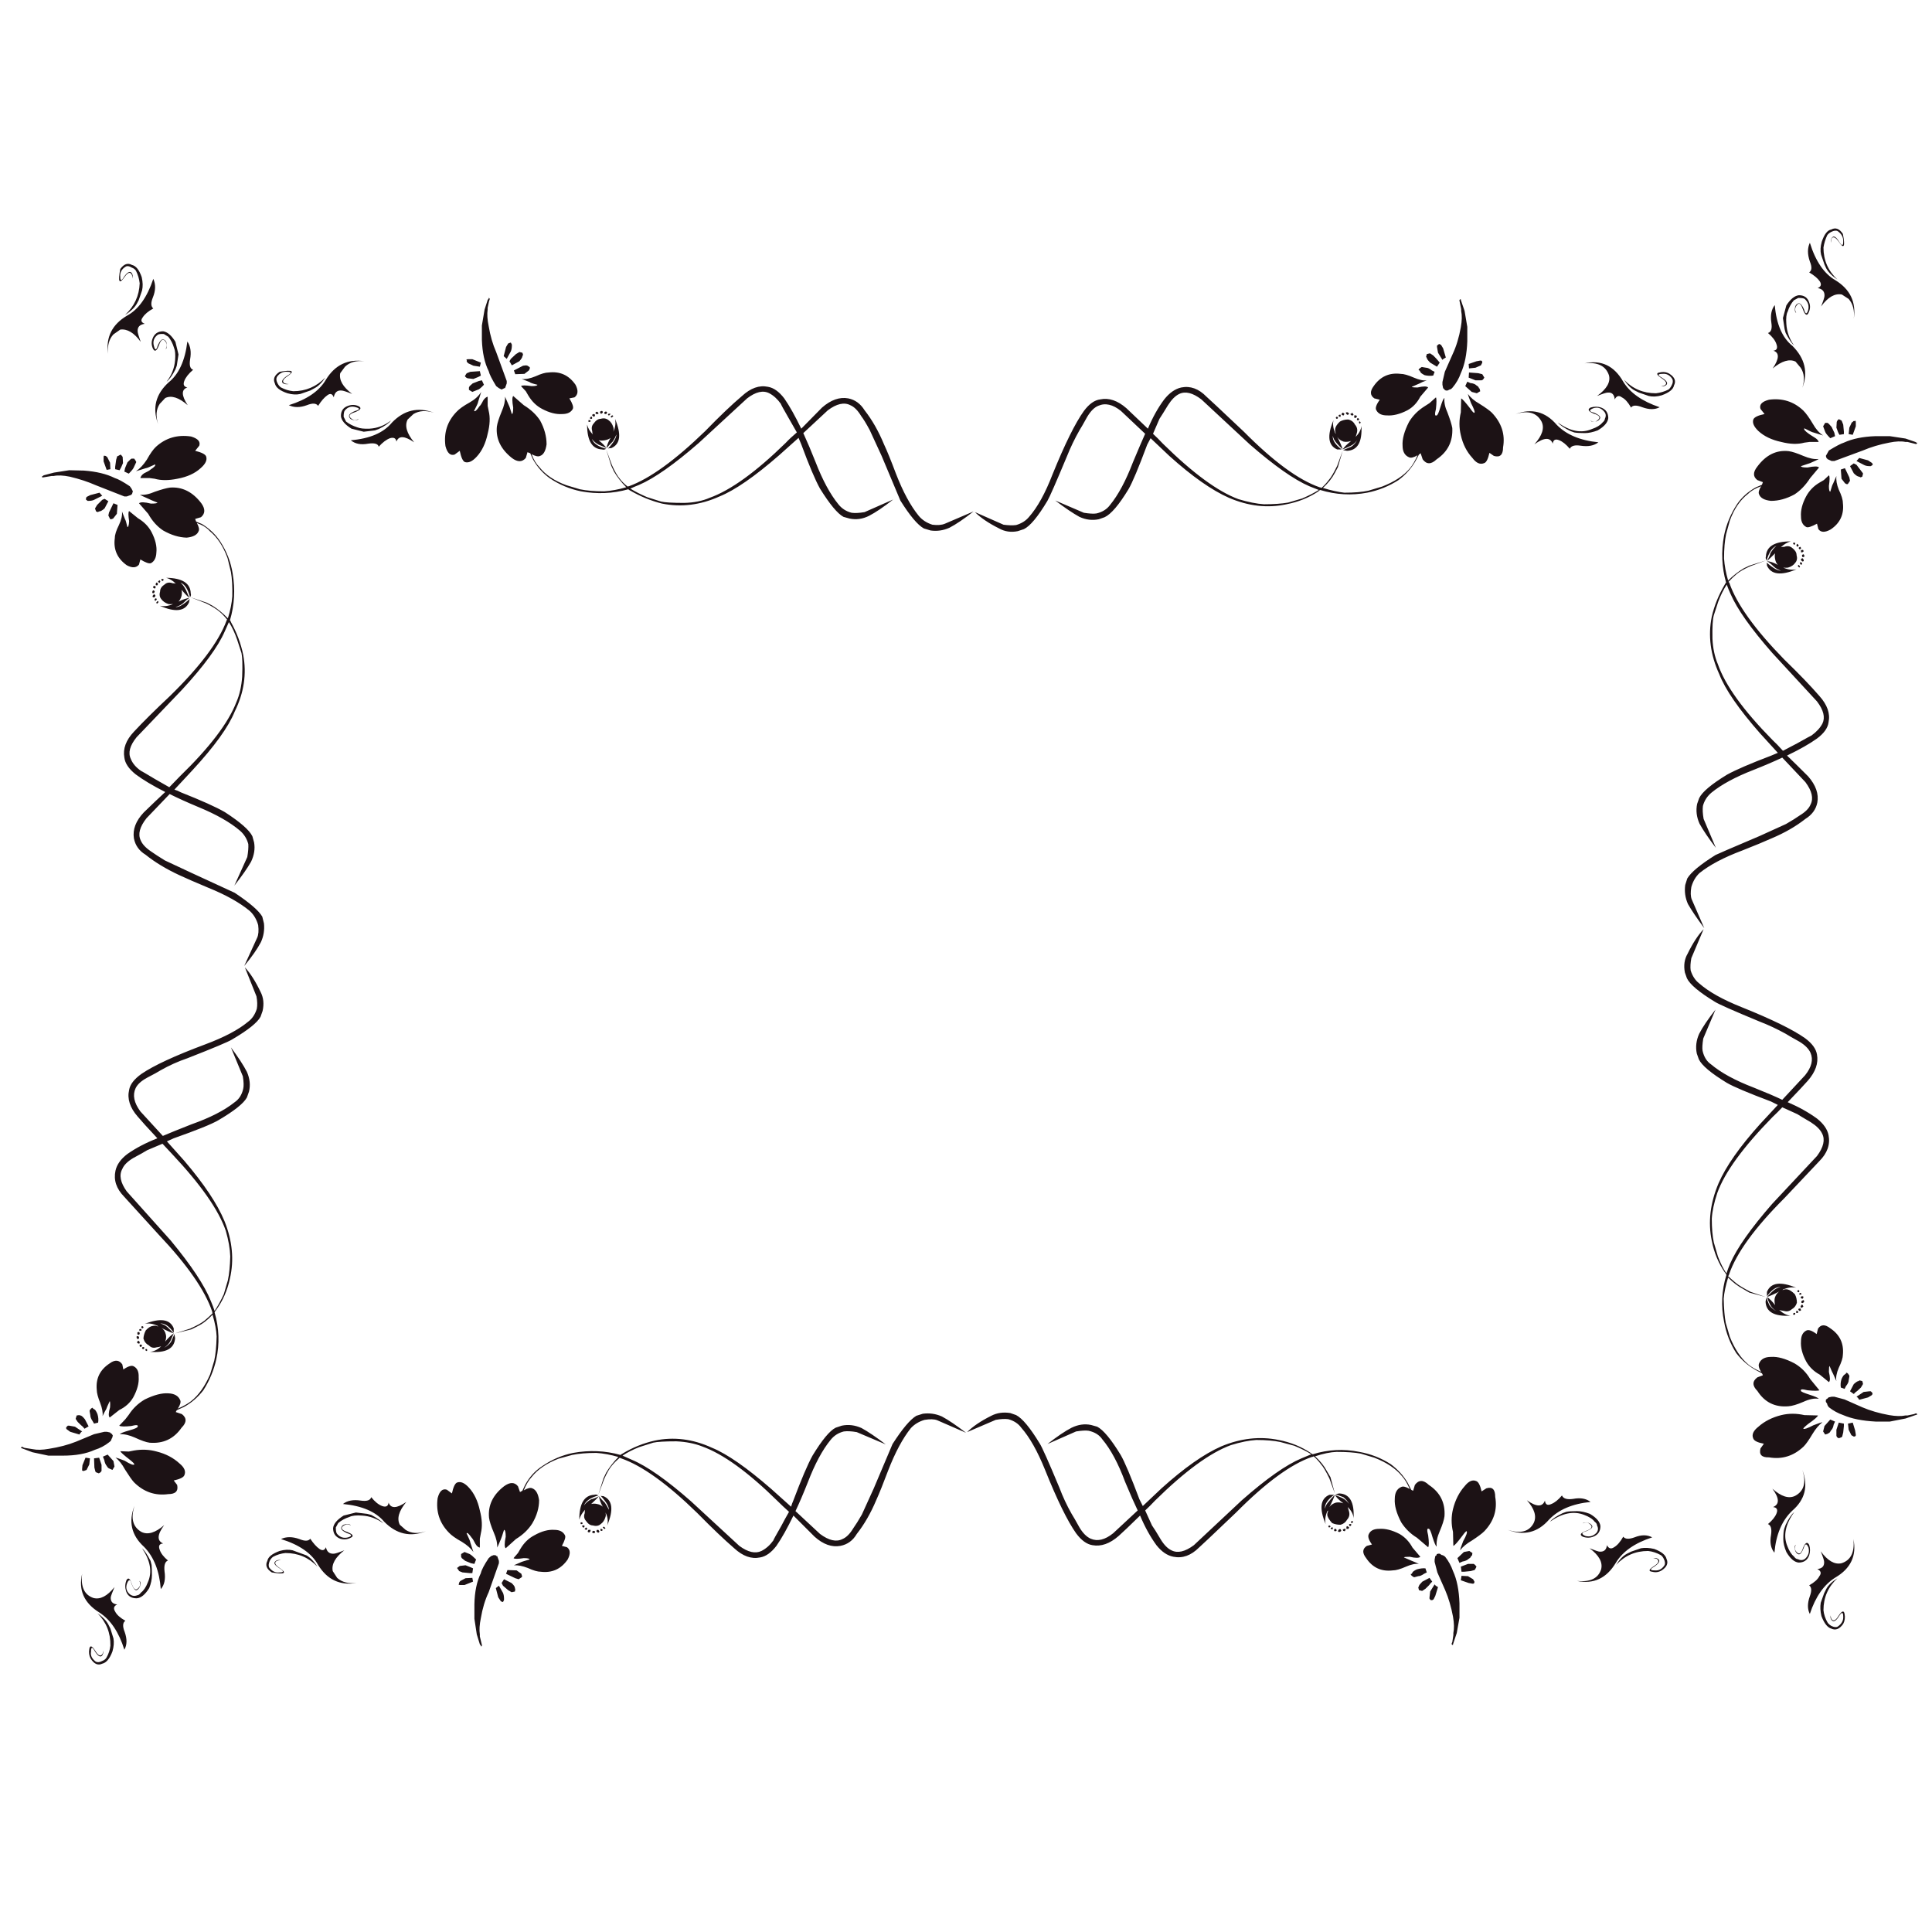 <?xml version="1.0" encoding="utf-8"?>
<!-- Generator: Adobe Illustrator 16.0.0, SVG Export Plug-In . SVG Version: 6.00 Build 0)  -->
<!DOCTYPE svg PUBLIC "-//W3C//DTD SVG 1.1//EN" "http://www.w3.org/Graphics/SVG/1.1/DTD/svg11.dtd">
<svg version="1.1" id="Layer_1" xmlns="http://www.w3.org/2000/svg" xmlns:xlink="http://www.w3.org/1999/xlink" x="0px" y="0px"
	 width="300px" height="300px" viewBox="0 0 300 300" enable-background="new 0 0 300 300" xml:space="preserve">
<path fill="#1C1215" d="M24.544,205.991l-0.053-0.105c-0.74-0.353-1.411-0.458-2.009-0.317c2.432-0.951,3.93-0.723,4.494,0.688
	v0.688c-0.706-1.022-1.41-1.498-2.115-1.428c0.423,0.07,0.811,0.264,1.163,0.581c0.177,0.177,0.494,0.494,0.952,0.952
	c-0.458-0.142-1.093-0.424-1.903-0.846c0.352,0.212,0.582,0.563,0.687,1.058c0.071,0.316,0.035,0.669-0.105,1.058
	c0.458-0.564,0.898-0.987,1.322-1.27c-0.141,0.353-0.317,0.758-0.529,1.217c-0.211,0.387-0.529,0.722-0.952,1.004
	c0.423-0.211,0.775-0.512,1.058-0.898c0.211-0.459,0.388-0.863,0.529-1.217l0.106,0.635c-0.106,1.621-1.409,2.327-3.913,2.115
	c0.599-0.035,1.182-0.317,1.745-0.846c-0.211,0.07-0.458,0.123-0.74,0.158c-0.458,0.142-0.846,0.035-1.164-0.317
	c-0.422-0.212-0.704-0.563-0.846-1.058c0.035-0.458,0.159-0.881,0.371-1.269c0.388-0.423,0.758-0.652,1.11-0.688
	C24.033,205.814,24.298,205.85,24.544,205.991z M92.909,64.292V64.08l-0.21-0.159l-0.212,0.106v0.211l0.105,0.053H92.909z
	 M24.121,92.579V92.42l-0.211-0.159l-0.211,0.264v0.159l0.211,0.106L24.121,92.579z M209.177,64.397h0.159l0.158-0.159l-0.211-0.211
	h-0.212l-0.106,0.053l0.106,0.211L209.177,64.397z M24.28,90.464l-0.106,0.211v0.105l0.054,0.106h0.21l0.106-0.211l-0.159-0.211
	H24.28z M24.333,93.107v-0.106l-0.105-0.105l-0.212,0.105v0.212l0.105,0.106L24.333,93.107z M93.385,64.239l0.212-0.159v-0.159
	l-0.105-0.106h-0.106l-0.211,0.106v0.106l0.106,0.211H93.385z M92.38,64.609v-0.211l-0.105-0.106h-0.105l-0.212,0.106v0.106
	l0.212,0.211L92.38,64.609z M94.125,64.292l0.159-0.211l-0.106-0.159h-0.211l-0.158,0.159l0.105,0.211H94.125z M207.644,65.032
	l0.106-0.106V64.82l-0.106-0.106h-0.105l-0.105,0.106v0.106l0.105,0.106H207.644z M25.39,90.094v-0.159l-0.317-0.053v0.211
	l0.105,0.105h0.106L25.39,90.094z M207.644,69.791h0.688c-0.987-0.74-1.445-1.445-1.374-2.115c0.069,0.387,0.264,0.757,0.581,1.11
	c0.141,0.176,0.458,0.511,0.952,1.005c-0.142-0.494-0.424-1.146-0.847-1.956c0.212,0.353,0.547,0.599,1.005,0.74
	c0.352,0.071,0.74,0.036,1.163-0.105c-0.635,0.493-1.075,0.934-1.321,1.322c0.316-0.141,0.704-0.317,1.163-0.529
	c0.423-0.176,0.775-0.476,1.057-0.899c-0.211,0.423-0.511,0.758-0.898,1.004c-0.493,0.212-0.917,0.388-1.269,0.529l0.634,0.106
	c1.621-0.07,2.361-1.357,2.222-3.86c-0.071,0.599-0.371,1.164-0.899,1.692c0.071-0.176,0.142-0.406,0.211-0.688
	c0.105-0.458,0-0.864-0.316-1.216c-0.212-0.423-0.564-0.688-1.058-0.793c-0.459,0-0.881,0.106-1.27,0.318
	c-0.423,0.388-0.669,0.757-0.74,1.11c-0.035,0.247,0,0.511,0.106,0.793l-0.106-0.106c-0.317-0.74-0.404-1.41-0.265-2.009
	C206.04,67.676,206.233,69.191,207.644,69.791z M208.172,64.714v-0.317h-0.211l-0.105,0.106v0.105l0.105,0.105H208.172z
	 M22.588,209.692l0.211,0.105l0.053-0.105v-0.105l-0.053-0.106h-0.211V209.692z M94.918,64.82h0.105l0.211-0.211l-0.105-0.105
	h-0.106l-0.211,0.211L94.918,64.82z M94.602,64.503l0.211-0.212l-0.106-0.053h-0.211l-0.105,0.159l0.105,0.106H94.602z
	 M155.141,82.057c-1.621-0.811-2.872-1.656-3.754-2.538l4.441,1.957c0.775,0.105,1.428,0.123,1.956,0.052
	c0.847-0.247,1.516-0.669,2.009-1.269c1.305-1.48,2.521-3.684,3.648-6.609c1.903-4.688,3.524-7.967,4.865-9.835
	c0.811-1.092,1.656-1.691,2.537-1.797c1.34-0.282,2.696,0.176,4.072,1.375c0.599,0.564,1.709,1.622,3.33,3.172
	c0.74-1.762,1.586-3.278,2.538-4.547c0.811-1.022,1.691-1.639,2.644-1.851c1.41-0.282,2.714,0.194,3.913,1.428
	c0.105,0.07,2.044,1.886,5.816,5.446c4.582,4.618,8.494,7.491,11.737,8.618c0.07,0,0.177,0.035,0.316,0.106
	c0.424-0.388,0.794-0.793,1.11-1.216c0.354-0.388,0.793-1.128,1.322-2.221l0.847-2.327l-0.74,2.538l-0.477,0.899
	c-0.423,0.811-1.04,1.586-1.851,2.327c1.27,0.388,2.38,0.635,3.332,0.74c1.551,0,2.801-0.105,3.753-0.317l2.115-0.634
	c1.903-0.74,3.33-1.675,4.282-2.802c0.424-0.494,0.829-1.181,1.217-2.063c-0.6,0.353-1.04,0.458-1.321,0.318
	c-0.671-0.282-1.005-0.882-1.005-1.798c-0.071-1.022,0.264-2.256,1.005-3.701c0.599-0.987,1.409-1.797,2.432-2.432l0.74-0.476
	l1.004-0.899c0.106,0.212,0.106,0.811,0,1.798c-0.211,0.811-0.176,1.146,0.106,1.005c0.141,0,0.334-0.423,0.581-1.269
	c0.282-0.917,0.494-1.392,0.634-1.428c-0.069,0.669,0.089,1.428,0.477,2.273c0.389,1.022,0.635,1.815,0.74,2.379
	c0.105,2.08-0.705,3.701-2.432,4.864c-0.846,0.811-1.568,0.811-2.168,0l-0.317-0.952c-0.105,0.106-0.193,0.176-0.265,0.212
	l-0.529,1.004c-0.669,1.164-1.551,2.151-2.644,2.961c-1.479,0.952-3.101,1.604-4.863,1.956c-2.433,0.459-4.864,0.318-7.297-0.423
	c-0.141,0.071-0.229,0.141-0.265,0.212c-1.479,0.987-3.138,1.656-4.97,2.009c-2.926,0.634-5.904,0.299-8.936-1.005
	c-2.644-1.163-5.729-3.331-9.253-6.503l-2.907-2.75l-0.529,1.005c-1.339,3.595-2.309,5.904-2.908,6.926
	c-1.48,2.432-2.715,3.877-3.701,4.335l-0.899,0.317c-1.022,0.211-2.025,0.088-3.013-0.37c-1.022-0.564-2.274-1.41-3.754-2.538
	l4.441,1.903c0.881,0.141,1.532,0.176,1.956,0.105c0.917-0.211,1.621-0.652,2.114-1.322c1.27-1.551,2.45-3.754,3.543-6.609
	c0.812-1.939,1.445-3.419,1.904-4.441l-3.755-3.543c-1.269-1.021-2.45-1.286-3.543-0.793c-0.599,0.247-1.162,0.811-1.691,1.692
	c-0.563,1.022-0.97,1.728-1.216,2.115c-0.741,1.304-1.393,2.661-1.956,4.071c-1.692,4.054-2.697,6.345-3.015,6.874
	c-1.479,2.467-2.696,3.93-3.648,4.388l-0.951,0.317C156.991,82.691,156.021,82.55,155.141,82.057z M179.039,67.358
	c0.494,0.458,1.005,0.969,1.533,1.533c4.653,4.583,8.565,7.455,11.738,8.618c1.516,0.458,2.837,0.723,3.965,0.793
	c1.517,0,2.768-0.088,3.755-0.265l2.168-0.634c0.986-0.423,1.851-0.864,2.591-1.322c-0.529-0.211-1.022-0.405-1.48-0.581
	c-2.362-1.022-5.447-3.19-9.253-6.503l-7.508-6.979c-1.341-1.022-2.485-1.304-3.437-0.846c-0.601,0.282-1.182,0.864-1.745,1.745
	c-0.6,0.987-1.04,1.692-1.322,2.115L179.039,67.358z M208.648,64.503l0.106-0.212v-0.053l-0.212-0.159h-0.053l-0.159,0.159v0.159
	l0.212,0.106H208.648z M73.399,59.533l-0.476,0.423l-0.106,0.211v0.371l0.529,0.317l0.793-0.317c0.212-0.036,0.547-0.3,1.005-0.793
	l-0.317-0.688l-0.476,0.106L73.399,59.533z M79.321,54.563c0.105-0.247,0.159-0.546,0.159-0.898v-0.159l-0.159-0.317l-0.317,0.105
	l-0.106,0.053l-0.317,0.529l-0.37,1.428l0.476,0.423L79.321,54.563z M72.606,58.74l0.898,0.106c0.564-0.211,0.952-0.388,1.163-0.529
	L74.51,57.63l-1.481,0.105L72.5,57.947l-0.105,0.106l-0.211,0.37l0.211,0.211L72.606,58.74z M77.047,59.956l0.423,0.317l0.423,0.211
	l0.317-0.159h0.052v-0.053h0.159l0.265-0.74v-0.37l-1.64-4.495c-0.529-1.198-0.916-2.538-1.163-4.018
	c-0.212-1.022-0.265-1.886-0.159-2.591v-0.265l0.211-1.004l0.106-0.318v-0.105l-0.106-0.105h-0.052v0.105l-0.159,0.211l-0.475,1.48
	l-0.423,2.485v2.221c0.07,1.974,0.423,3.595,1.058,4.864C75.989,58.088,76.378,58.863,77.047,59.956z M72.606,56.308l0.105,0.105
	l0.793,0.37l1.005,0.158l0.158-0.634l-1.322-0.529h-0.634c-0.282,0-0.353,0.07-0.212,0.211
	C72.43,56.061,72.465,56.167,72.606,56.308z M24.756,90.094l-0.212,0.211v0.053l0.212,0.159l0.105-0.105v-0.106
	c0.07,0,0.07-0.036,0-0.106L24.756,90.094z M25.021,93.001c0.246,0.353,0.617,0.617,1.11,0.793c0.176,0.036,0.422,0.036,0.74,0
	c-0.705,0.317-1.393,0.405-2.062,0.264c2.396,1.058,3.913,0.881,4.547-0.529c0.035-0.247,0.07-0.423,0.105-0.529
	c-0.951,0.881-1.691,1.304-2.22,1.27c0.389-0.106,0.758-0.282,1.11-0.529c0.423-0.423,0.775-0.723,1.058-0.899
	c-0.494,0.07-1.058,0.264-1.692,0.581c0.212-0.211,0.37-0.511,0.476-0.898c0.07-0.353,0.07-0.67,0-0.952
	c0.458,0.564,0.863,0.987,1.216,1.27c-0.247-0.564-0.422-0.969-0.529-1.216c-0.247-0.494-0.529-0.881-0.846-1.163
	c0.669,0.282,1.163,1.04,1.48,2.273c0.141-0.211,0.176-0.405,0.105-0.582c-0.035-1.586-1.304-2.397-3.806-2.433
	c0.528,0.142,1.022,0.441,1.479,0.899c-0.14-0.035-0.299-0.053-0.476-0.053c-0.494-0.176-0.898-0.124-1.215,0.158
	c-0.494,0.317-0.74,0.688-0.74,1.11C24.721,92.297,24.774,92.685,25.021,93.001z M44.636,61.066c0.741,0.211,1.41,0.247,2.009,0.105
	l1.533-0.529l0.582-0.317c0.635-0.317,1.216-0.881,1.745-1.692c-1.375,1.41-3.032,2.115-4.97,2.115
	c-0.669-0.07-1.304-0.264-1.903-0.582c-0.211-0.141-0.388-0.353-0.528-0.634c-0.212-0.388-0.247-0.723-0.105-1.005
	c0.422-0.599,0.969-0.863,1.639-0.793c0.669,0,0.669,0.194,0,0.582c-0.74,0.493-0.987,0.882-0.74,1.164
	c0.211,0.176,0.529,0.229,0.952,0.159c-0.212,0-0.423-0.036-0.635-0.106c-0.458-0.247-0.317-0.617,0.423-1.11
	c1.198-0.811,0.793-1.04-1.216-0.688c-0.811,0.528-1.058,1.128-0.741,1.798C42.821,60.167,43.473,60.679,44.636,61.066z
	 M53.73,65.455l-0.37-0.741c0-0.528,0.07-0.863,0.212-1.004c0.458-0.529,1.022-0.688,1.691-0.476
	c0.669,0.176,0.634,0.37-0.105,0.581c-0.812,0.318-1.111,0.652-0.899,1.005c0.142,0.282,0.441,0.423,0.899,0.423
	c0.282,0,0.458-0.07,0.529-0.211c-0.423,0.282-0.828,0.247-1.216-0.106c-0.389-0.353-0.194-0.652,0.581-0.899
	c0.952-0.353,1.164-0.67,0.635-0.952c-0.529-0.247-1.076-0.264-1.64-0.053c-0.739,0.247-1.11,0.775-1.11,1.586
	c0.071,0.67,0.617,1.322,1.639,1.956l1.904,0.476l1.744-0.211l0.582-0.211c0.952-0.458,1.586-0.899,1.904-1.322
	c-0.987,0.775-2.097,1.198-3.332,1.269c-0.846,0.036-1.481-0.035-1.903-0.211C54.805,66.142,54.224,65.843,53.73,65.455z
	 M79.797,57.524l0.212,0.582l1.427-0.053l0.688-0.529l0.105-0.211c0.07-0.141,0.07-0.247,0-0.317l-0.317-0.211L81.7,56.731
	l-0.476,0.053L79.797,57.524z M23.645,91.892v0.106l0.054,0.105h0.211l0.106-0.211v-0.106l-0.159-0.106h-0.105L23.645,91.892z
	 M93.491,69.791c0.21,0.07,0.422,0.035,0.634-0.106c-1.234-0.317-1.975-0.829-2.22-1.533c0.246,0.353,0.599,0.652,1.057,0.899
	c0.282,0.106,0.687,0.282,1.215,0.529c-0.247-0.353-0.651-0.758-1.215-1.216c0.282,0.07,0.599,0.07,0.951,0
	c0.388-0.07,0.688-0.194,0.899-0.37c-0.353,0.599-0.564,1.128-0.635,1.586c0.212-0.247,0.529-0.582,0.952-1.005
	c0.247-0.352,0.441-0.723,0.582-1.11c0,0.529-0.441,1.27-1.322,2.221c0.07-0.07,0.247-0.105,0.529-0.105
	c1.41-0.599,1.604-2.115,0.582-4.547c0.141,0.669,0.052,1.339-0.265,2.009c0.071-0.282,0.071-0.511,0-0.687
	c-0.14-0.494-0.387-0.864-0.74-1.111c-0.352-0.282-0.758-0.353-1.216-0.211c-0.388,0-0.758,0.247-1.11,0.74
	c-0.283,0.317-0.353,0.705-0.212,1.164c0,0.211,0.035,0.388,0.105,0.528c-0.458-0.458-0.758-0.969-0.898-1.533
	C91.165,68.433,91.94,69.72,93.491,69.791z M79.109,56.096l0.371,0.635l1.163-0.635c0.317-0.353,0.476-0.617,0.476-0.793
	l0.105-0.212l-0.105-0.317l-0.423-0.106h-0.053l-0.529,0.318l-0.793,0.74L79.109,56.096z M91.693,65.455v-0.159l-0.106-0.053h-0.21
	v0.265h0.21L91.693,65.455z M24.121,91.363l0.053-0.264l-0.105-0.106h-0.211l-0.105,0.211l0.158,0.159H24.121z M91.746,65.032h0.159
	l0.052-0.106l-0.052-0.212h-0.159l-0.159,0.212l0.106,0.106C91.729,65.103,91.746,65.103,91.746,65.032z M24.28,93.53v0.106
	l0.105,0.106l0.211-0.212v-0.106l-0.105-0.105L24.28,93.53z M87.939,75.342l2.115,0.634c1.022,0.211,2.273,0.317,3.753,0.317
	c1.093-0.071,2.238-0.282,3.437-0.635c-0.741-0.74-1.375-1.551-1.903-2.432l-0.423-0.899l-0.793-2.538l0.898,2.432
	c0.423,0.952,0.828,1.656,1.216,2.115c0.317,0.423,0.723,0.828,1.216,1.216c0.07-0.035,0.141-0.053,0.211-0.053
	c3.208-1.164,7.156-4.019,11.844-8.565c2.221-2.291,4.125-4.106,5.71-5.446c1.339-1.233,2.679-1.709,4.019-1.427
	c0.881,0.141,1.727,0.74,2.538,1.798c0.811,1.163,1.691,2.731,2.644,4.705c0.951-0.952,2.026-2.044,3.225-3.278
	c1.375-1.198,2.731-1.674,4.071-1.427c1.058,0.211,1.903,0.828,2.539,1.851c1.163,1.48,2.167,3.242,3.013,5.287
	c0.494,1.058,1.11,2.573,1.851,4.547c1.092,2.82,2.274,5.005,3.543,6.557c0.529,0.634,1.233,1.092,2.115,1.375
	c0.811,0.105,1.462,0.052,1.956-0.159l4.442-1.904c-1.481,1.164-2.731,2.01-3.754,2.539c-0.952,0.423-1.922,0.563-2.908,0.423
	l-1.058-0.318c-0.952-0.529-2.168-1.973-3.648-4.335c-0.071-0.142-1.04-2.45-2.908-6.927l-1.851-4.018
	c-0.529-0.987-0.97-1.709-1.322-2.168c-0.529-0.881-1.093-1.445-1.693-1.692c-0.951-0.494-2.115-0.229-3.489,0.793l-3.807,3.542
	c0.599,1.304,1.234,2.803,1.903,4.494c1.093,2.82,2.274,5.005,3.542,6.557c0.529,0.669,1.217,1.11,2.063,1.322
	c0.529,0.07,1.199,0.035,2.01-0.106l4.441-1.957c-1.481,1.164-2.732,2.01-3.755,2.539c-0.986,0.493-1.991,0.634-3.013,0.423
	l-0.952-0.265c-0.916-0.494-2.133-1.956-3.647-4.388c-0.741-1.339-1.71-3.631-2.908-6.874c-0.142-0.353-0.283-0.688-0.423-1.005
	l-3.013,2.696c-3.808,3.314-6.892,5.446-9.253,6.398c-2.962,1.339-5.94,1.71-8.936,1.11c-1.693-0.423-3.332-1.093-4.918-2.009
	c-0.14-0.07-0.247-0.141-0.317-0.211c-2.397,0.67-4.846,0.775-7.35,0.317c-1.727-0.353-3.33-1.022-4.811-2.009
	c-1.093-0.775-1.975-1.763-2.644-2.961l-0.424-0.952c-0.14-0.035-0.282-0.088-0.422-0.159l-0.264,0.899
	c-0.564,0.67-1.287,0.67-2.167,0c-1.728-1.375-2.503-2.996-2.327-4.864c0.07-0.529,0.317-1.304,0.74-2.327
	c0.387-0.881,0.564-1.656,0.529-2.326c0.035,0.07,0.229,0.511,0.582,1.322c0.07,0.105,0.229,0.564,0.476,1.375
	c0.14,0,0.21-0.334,0.21-1.005c-0.175-0.986-0.175-1.586,0-1.797l1.64,1.428c1.092,0.67,1.938,1.463,2.537,2.379
	c0.67,1.233,1.005,2.467,1.005,3.701c-0.141,1.022-0.476,1.621-1.005,1.797c-0.282,0.141-0.722,0.053-1.322-0.264
	c0.317,0.846,0.723,1.516,1.216,2.009C84.713,73.739,86.106,74.672,87.939,75.342z M97.879,75.871
	c0.741,0.458,1.604,0.898,2.591,1.322l2.167,0.687c0.6,0.141,1.798,0.211,3.596,0.211c1.515-0.035,2.837-0.299,3.965-0.793
	c3.243-1.163,7.173-4,11.79-8.513c0.458-0.493,1.04-1.04,1.746-1.639c-0.423-0.74-0.846-1.481-1.27-2.221
	c-0.811-1.41-1.215-2.15-1.215-2.221c-0.529-0.741-1.128-1.287-1.798-1.639c-0.952-0.494-2.097-0.229-3.437,0.793l-7.509,6.926
	c-3.807,3.313-6.891,5.481-9.253,6.503C98.796,75.465,98.337,75.659,97.879,75.871z M222.078,56.308l1.058,0.634l0.423-0.634
	l-0.264-0.318c-0.106-0.141-0.354-0.405-0.741-0.793l-0.476-0.317h-0.105l-0.423,0.106l-0.105,0.423l0.105,0.158
	C221.55,55.708,221.726,55.956,222.078,56.308z M280.133,201.974l-0.106-0.106l-0.211,0.106l-0.105,0.104v0.212l0.212,0.053
	l0.211-0.158V201.974z M279.815,202.555l-0.211,0.265v0.159l0.105,0.104l0.212-0.104l0.104-0.106l-0.104-0.212L279.815,202.555z
	 M279.71,201.285l-0.105,0.212v0.053l0.211,0.106h0.106l0.104-0.159v-0.159l-0.104-0.053H279.71z M279.233,203.771v-0.054
	l-0.105-0.158h-0.211v0.317h0.211L279.233,203.771z M279.34,200.651l0.053-0.106v-0.105l-0.053-0.105h-0.106l-0.158,0.105v0.105
	l0.158,0.106H279.34z M286.424,215.668l0.212-0.424c0.282-0.353,0.424-0.651,0.424-0.898l0.105-0.582v-0.158l-0.212-0.317
	c-0.211-0.177-0.317-0.177-0.317,0l-0.212,0.158c-0.141,0.07-0.299,0.3-0.475,0.688c-0.142,0.459-0.177,0.898-0.106,1.322
	L286.424,215.668z M278.652,84.595l0.105-0.159v-0.159h-0.317v0.159l0.159,0.159H278.652z M278.758,87.397
	c0.282-0.318,0.353-0.723,0.211-1.216c0-0.388-0.229-0.758-0.687-1.11c-0.353-0.282-0.758-0.335-1.216-0.159
	c-0.212,0-0.389,0.018-0.529,0.053c0.494-0.458,1.005-0.757,1.534-0.898c-2.504,0-3.789,0.775-3.86,2.326
	c-0.07,0.211-0.035,0.423,0.106,0.634c0.352-1.233,0.863-1.991,1.532-2.273c-0.353,0.282-0.669,0.67-0.951,1.164
	c-0.035,0.247-0.212,0.651-0.528,1.216c0.352-0.317,0.775-0.723,1.269-1.216c-0.071,0.247-0.071,0.546,0,0.898
	c0.07,0.388,0.211,0.688,0.423,0.899c-0.635-0.353-1.198-0.546-1.691-0.582c0.316,0.176,0.669,0.458,1.057,0.846
	c0.317,0.282,0.688,0.494,1.11,0.635c-0.528,0-1.269-0.423-2.22-1.269c0.035,0.071,0.053,0.229,0.053,0.476
	c0.634,1.41,2.167,1.604,4.599,0.581c-0.669,0.142-1.356,0.053-2.062-0.264c0.282,0.036,0.528,0.036,0.74,0
	C278.141,87.996,278.512,87.75,278.758,87.397z M279.286,84.753v-0.105l-0.211-0.212l-0.106,0.159c-0.069,0.035-0.069,0.053,0,0.053
	v0.105l0.106,0.159L279.286,84.753z M278.44,203.981v0.106l0.106,0.105l0.211-0.105v-0.211h-0.211L278.44,203.981z M279.445,203.56
	l0.212-0.053l-0.053-0.318h-0.265l-0.106,0.106l0.106,0.212L279.445,203.56z M279.551,200.757l-0.158,0.106v0.158h0.317v-0.158
	l-0.105-0.106H279.551z M278.705,200.969c-0.423-0.424-0.793-0.671-1.11-0.74c-0.282-0.07-0.546-0.035-0.793,0.105l0.053-0.105
	c0.775-0.317,1.463-0.405,2.063-0.265c-2.433-1.022-3.948-0.811-4.547,0.635v0.687c0.74-1.022,1.444-1.497,2.114-1.427
	c-0.423,0.07-0.811,0.265-1.164,0.581c-0.175,0.142-0.493,0.459-0.95,0.952c0.457-0.142,1.092-0.423,1.902-0.847
	c-0.316,0.212-0.546,0.547-0.688,1.005c-0.07,0.354-0.053,0.723,0.054,1.11c-0.458-0.599-0.882-1.021-1.269-1.269
	c0.104,0.353,0.264,0.739,0.476,1.163c0.211,0.424,0.529,0.758,0.951,1.005c-0.388-0.177-0.74-0.477-1.058-0.899
	c-0.177-0.458-0.334-0.846-0.476-1.163l-0.105,0.634c0.07,1.587,1.356,2.31,3.86,2.169c-0.601-0.071-1.182-0.371-1.746-0.899
	c0.212,0.07,0.459,0.124,0.741,0.159c0.457,0.141,0.863,0.053,1.215-0.265c0.389-0.212,0.653-0.546,0.793-1.005
	C279.021,201.797,278.917,201.355,278.705,200.969z M285.949,65.296l-0.424-0.211l-0.211,0.211l-0.105,0.211l-0.053,0.899
	c0.176,0.529,0.334,0.899,0.475,1.11l0.688-0.105v-0.37l-0.104-1.11l-0.212-0.529L285.949,65.296z M290.284,216.037l-0.898,0.105
	l-1.111,0.74c0.142,0.07,0.283,0.229,0.424,0.477l1.374-0.37l0.529-0.318l0.106-0.104c0.07-0.142,0.07-0.247,0-0.317l-0.212-0.212
	H290.284z M283.306,41.08l0.265,0.582c0.352,0.635,0.933,1.216,1.744,1.745c-1.445-1.339-2.168-2.996-2.168-4.97
	c0.105-0.67,0.3-1.304,0.581-1.903c0.142-0.211,0.353-0.388,0.636-0.529c0.422-0.211,0.758-0.247,1.004-0.105
	c0.6,0.423,0.882,0.969,0.847,1.639c0,0.67-0.212,0.67-0.636,0c-0.457-0.74-0.811-0.97-1.058-0.688
	c-0.211,0.177-0.281,0.459-0.211,0.847c0-0.176,0.019-0.371,0.054-0.582c0.245-0.458,0.634-0.317,1.162,0.423
	c0.811,1.198,1.022,0.793,0.635-1.216c-0.529-0.811-1.128-1.04-1.797-0.688c-0.601,0.106-1.093,0.741-1.481,1.904
	c-0.212,0.74-0.247,1.41-0.105,2.009L283.306,41.08z M287.693,65.508l-0.158,0.105l-0.37,0.793l-0.105,1.004l0.634,0.105
	l0.476-1.322v-0.582c0-0.282-0.069-0.353-0.211-0.211C287.888,65.332,287.8,65.367,287.693,65.508z M290.708,71.906l-0.636-0.423
	l-1.374-0.37l-0.424,0.476l1.111,0.582c0.246,0.141,0.547,0.211,0.898,0.211h0.212l0.317-0.211L290.708,71.906z M283.78,222.646
	l0.159-0.105c0.105,0,0.229-0.142,0.37-0.423c0.211-0.177,0.353-0.477,0.423-0.898l0.212-0.477l-0.74-0.317l-0.898,1.004
	l-0.212,0.847l0.317,0.476L283.78,222.646z M286.478,72.699l-0.635,0.211l0.106,1.428l0.528,0.688l0.158,0.106
	c0.142,0.07,0.247,0.07,0.317,0l0.317-0.476l-0.105-0.529L286.478,72.699z M287.853,216.461l0.316-0.318
	c0.141-0.07,0.405-0.3,0.794-0.687l0.316-0.529v-0.106l-0.105-0.369l-0.423-0.105l-0.158,0.105c-0.142,0-0.389,0.159-0.74,0.476
	l-0.582,1.11L287.853,216.461z M287.853,71.958l-0.582,0.423l0.582,1.11c0.352,0.352,0.634,0.529,0.846,0.529l0.212,0.105
	l0.264-0.105l0.105-0.423v-0.105l-1.005-1.322L287.853,71.958z M279.657,85.176v-0.105l-0.106-0.159h-0.053l-0.212,0.159
	l0.106,0.211h0.158L279.657,85.176z M223.981,55.885c0.071-0.105,0.247-0.229,0.528-0.37l-0.422-1.428l-0.318-0.529l-0.105-0.053
	c-0.141-0.105-0.247-0.105-0.316,0l-0.212,0.159v0.211l0.159,0.899L223.981,55.885z M225.567,54.986l-1.216,2.749l-0.37,1.586v0.423
	l0.106,0.529l0.21,0.211v0.053h0.054l0.158,0.105h0.265l0.317-0.158c0.141,0,0.299-0.106,0.476-0.317
	c0.563-0.669,0.987-1.41,1.27-2.221c0.599-1.304,0.934-2.96,1.005-4.97v-2.22l-0.424-2.485l-0.581-1.692v-0.106h-0.105l-0.106,0.106
	v0.106l0.265,1.322v0.264c0.142,0.705,0.124,1.551-0.053,2.538C226.555,52.395,226.131,53.787,225.567,54.986z M229.11,57.101
	l0.846-0.37l0.212-0.423c0-0.212-0.071-0.318-0.212-0.318h-0.106l-0.581,0.106l-1.216,0.423l0.053,0.688L229.11,57.101z
	 M22.059,209.27v0.105l0.106,0.105h0.211v-0.316h-0.211L22.059,209.27z M229.269,59.85c-0.212-0.211-0.528-0.334-0.951-0.37
	l-0.476-0.212l-0.317,0.688l1.004,0.899l0.793,0.211l0.528-0.317l-0.104-0.423l-0.105-0.053
	C229.64,60.132,229.516,59.992,229.269,59.85z M230.062,59.057l0.212-0.105l0.212-0.317l-0.317-0.529l-0.635-0.159l-1.428-0.106
	l-0.053,0.793l1.058,0.423H230.062z M210.605,64.82l0.104-0.106l-0.104-0.211h-0.318v0.317l0.106,0.106L210.605,64.82z
	 M220.439,57.524l0.105,0.211c0.035,0.141,0.264,0.317,0.688,0.528c0.493,0.106,0.934,0.124,1.321,0.053l0.212-0.582l-0.423-0.211
	c-0.353-0.282-0.653-0.423-0.898-0.423l-0.636-0.106h-0.053l-0.316,0.211C220.228,57.418,220.228,57.524,220.439,57.524z
	 M210.71,65.243h0.317v-0.211l-0.158-0.106h-0.054l-0.105,0.106V65.243z M279.498,87.979v-0.053l-0.212-0.211l-0.105,0.106v0.105
	l0.212,0.211L279.498,87.979z M211.027,65.613l0.053,0.159h0.106l0.105-0.159l-0.105-0.158h-0.159V65.613z M279.815,87.608v-0.211
	l-0.265-0.106l-0.053,0.106v0.105l0.159,0.211L279.815,87.608z M280.079,87.133v-0.211l-0.21-0.265l-0.212,0.159v0.159l0.212,0.211
	L280.079,87.133z M280.186,86.393v-0.106l-0.106-0.211h-0.105l-0.158,0.105v0.105l0.054,0.212h0.21L280.186,86.393z M210.076,64.503
	l0.105-0.106l-0.212-0.317l-0.158,0.159l-0.158,0.053l0.211,0.212H210.076z M279.657,85.758h0.212l0.21-0.158l-0.105-0.211h-0.158
	l-0.158,0.053V85.758z M284.944,67.729l-0.106-0.529l-0.422-0.899l-0.424-0.476l-0.212-0.159h-0.369l-0.317,0.529l0.317,0.846
	c0.07,0.211,0.334,0.546,0.793,1.004L284.944,67.729z M262.103,140.376c-0.423-0.952-0.563-1.938-0.423-2.961l0.317-1.004
	c0.564-0.952,2.027-2.168,4.389-3.648c0.105-0.07,2.397-1.058,6.874-2.96l4.07-1.851c0.917-0.529,1.622-0.97,2.115-1.322
	c0.881-0.529,1.445-1.093,1.691-1.692c0.494-0.952,0.229-2.115-0.793-3.49l-3.595-3.807c-1.27,0.599-2.75,1.234-4.441,1.903
	c-2.82,1.093-5.006,2.273-6.557,3.542c-0.669,0.564-1.11,1.251-1.322,2.062c-0.069,0.529-0.034,1.199,0.106,2.009l1.903,4.495
	c-1.129-1.481-1.975-2.732-2.538-3.754c-0.457-1.022-0.581-2.044-0.37-3.067l0.317-0.899c0.459-0.951,1.903-2.167,4.335-3.648
	c1.341-0.74,3.631-1.728,6.874-2.961c0.318-0.141,0.652-0.282,1.005-0.423l-2.749-3.014c-3.314-3.771-5.429-6.837-6.345-9.199
	c-1.375-2.997-1.763-5.975-1.164-8.936c0.389-1.692,1.058-3.348,2.01-4.97c0.07-0.141,0.141-0.247,0.212-0.317
	c-0.671-2.362-0.776-4.794-0.317-7.296c0.353-1.727,1.022-3.349,2.009-4.864c0.74-1.093,1.728-1.974,2.96-2.644l0.899-0.37
	c0.07-0.141,0.123-0.282,0.158-0.423l-0.846-0.317c-0.705-0.529-0.705-1.234,0-2.115c1.34-1.798,2.961-2.591,4.865-2.379
	c0.528,0.07,1.286,0.317,2.272,0.74c0.917,0.388,1.71,0.546,2.38,0.476c-0.07,0.07-0.512,0.282-1.322,0.635
	c-0.141,0.035-0.616,0.193-1.427,0.476c0,0.141,0.334,0.211,1.005,0.211c1.022-0.211,1.621-0.211,1.797,0l-1.375,1.639
	c-0.705,1.093-1.515,1.939-2.432,2.538c-1.234,0.67-2.449,1.005-3.648,1.005c-1.022-0.106-1.639-0.44-1.851-1.005
	c-0.141-0.282-0.035-0.705,0.317-1.269c-0.881,0.317-1.552,0.705-2.009,1.163c-1.234,0.952-2.187,2.344-2.855,4.177l-0.581,2.115
	c-0.212,1.022-0.317,2.273-0.317,3.754c0.07,1.093,0.282,2.238,0.634,3.437c0.74-0.741,1.551-1.375,2.432-1.904l0.9-0.423
	l2.537-0.793l-2.433,0.899c-0.952,0.423-1.656,0.829-2.114,1.216c-0.424,0.353-0.846,0.758-1.27,1.216
	c0.106,0.071,0.159,0.141,0.159,0.212c1.128,3.243,3.966,7.19,8.513,11.843c2.291,2.221,4.105,4.107,5.446,5.657
	c1.232,1.375,1.709,2.732,1.427,4.071c-0.105,0.881-0.705,1.728-1.798,2.538c-1.128,0.811-2.679,1.692-4.652,2.644
	c0.951,0.917,2.044,1.992,3.278,3.226c1.197,1.375,1.674,2.731,1.427,4.071c-0.211,1.058-0.828,1.904-1.851,2.538
	c-1.479,1.163-3.225,2.168-5.233,3.014c-1.093,0.494-2.626,1.128-4.601,1.904c-2.82,1.057-5.023,2.221-6.609,3.489
	c-0.599,0.564-1.022,1.287-1.27,2.168c-0.14,0.811-0.122,1.445,0.054,1.903l1.956,4.494
	C263.514,142.614,262.666,141.363,262.103,140.376z M276.854,116.583c0.74-0.388,1.48-0.776,2.221-1.164
	c1.445-0.811,2.186-1.216,2.221-1.216c0.775-0.564,1.339-1.181,1.691-1.851c0.459-0.952,0.177-2.098-0.846-3.437l-6.926-7.508
	c-3.313-3.772-5.481-6.838-6.504-9.2c-0.211-0.458-0.405-0.934-0.582-1.428c-0.493,0.741-0.934,1.622-1.321,2.644l-0.687,2.115
	c-0.177,0.599-0.247,1.815-0.212,3.648c0.07,1.48,0.352,2.802,0.846,3.965c1.128,3.243,3.948,7.155,8.46,11.738
	C275.709,115.349,276.256,115.913,276.854,116.583z M247.598,65.494c-0.201,0.024-0.406-0.041-0.616-0.198
	c0.071,0.141,0.246,0.211,0.528,0.211C247.542,65.505,247.566,65.498,247.598,65.494z M244.443,67.147
	c0.353,0.07,0.898,0.105,1.64,0.105c0.599,0,1.269-0.141,2.008-0.423c1.022-0.599,1.569-1.234,1.641-1.903
	c0-0.811-0.371-1.357-1.111-1.64c-0.529-0.176-1.075-0.176-1.639,0c-0.529,0.282-0.353,0.6,0.528,0.952
	c0.811,0.247,1.04,0.546,0.688,0.898c-0.191,0.209-0.388,0.327-0.588,0.355c0.399-0.05,0.67-0.201,0.8-0.46
	c0.211-0.282-0.089-0.6-0.899-0.952c-0.775-0.176-0.811-0.405-0.105-0.688c0.669-0.211,1.234-0.035,1.691,0.529
	c0.282,0.317,0.317,0.688,0.106,1.111c0,0.176-0.124,0.37-0.37,0.581c-0.353,0.423-0.898,0.758-1.64,1.005
	c-1.621,0.705-3.384,0.37-5.287-1.005c0.353,0.423,1.005,0.863,1.956,1.322L244.443,67.147z M277.277,51.708
	c0.494,0.952,0.934,1.604,1.322,1.957c-0.74-1.022-1.146-2.151-1.217-3.384c-0.07-0.881,0-1.516,0.212-1.903
	c0.212-0.67,0.528-1.251,0.952-1.745l0.687-0.37c0.529,0,0.864,0.053,1.005,0.159c0.529,0.493,0.705,1.075,0.529,1.745
	c-0.212,0.669-0.424,0.634-0.635-0.106c-0.353-0.811-0.688-1.11-1.005-0.899c-0.281,0.142-0.423,0.441-0.423,0.899
	c0,0.282,0.071,0.458,0.212,0.529c-0.247-0.423-0.212-0.828,0.104-1.216c0.318-0.423,0.618-0.229,0.9,0.582
	c0.352,0.952,0.651,1.164,0.898,0.635c0.281-0.564,0.316-1.11,0.105-1.639c-0.246-0.74-0.775-1.11-1.586-1.11
	c-0.67,0.071-1.321,0.599-1.957,1.586l-0.528,1.957l0.265,1.745L277.277,51.708z M47.597,241.521l-2.168-0.793
	c-0.6-0.141-1.269-0.105-2.009,0.106c-1.163,0.423-1.798,0.934-1.903,1.533c-0.352,0.67-0.124,1.269,0.688,1.797
	c2.008,0.354,2.414,0.124,1.215-0.687c-0.741-0.493-0.881-0.863-0.422-1.11c0.21-0.071,0.422-0.106,0.634-0.106
	c-0.423-0.07-0.723,0-0.898,0.212c-0.283,0.247-0.054,0.599,0.687,1.058c0.67,0.424,0.67,0.634,0,0.634
	c-0.669,0.071-1.215-0.192-1.639-0.793c-0.105-0.247-0.07-0.581,0.105-1.004c0.142-0.281,0.318-0.493,0.529-0.635
	c0.6-0.317,1.234-0.511,1.904-0.581c1.974,0,3.63,0.705,4.969,2.114C48.76,242.456,48.196,241.875,47.597,241.521z M206.375,236.869
	l-0.106,0.105v0.106l0.106,0.105h0.053l0.158-0.105v-0.106l-0.158-0.105H206.375z M146.258,219.95
	c0.987,0.528,2.239,1.374,3.754,2.537l-4.494-1.956c-0.458-0.177-1.11-0.194-1.956-0.053c-0.846,0.247-1.551,0.67-2.115,1.27
	c-1.269,1.586-2.45,3.789-3.542,6.609c-0.741,1.973-1.357,3.507-1.851,4.6c-0.847,2.009-1.851,3.754-3.015,5.234
	c-0.599,1.022-1.445,1.639-2.537,1.851c-1.34,0.247-2.679-0.229-4.019-1.429c-1.233-1.232-2.326-2.325-3.278-3.277
	c-0.952,1.974-1.833,3.542-2.644,4.706c-0.811,1.058-1.657,1.656-2.539,1.798c-1.339,0.282-2.679-0.194-4.018-1.429
	c-1.551-1.339-3.454-3.154-5.709-5.445c-4.653-4.548-8.602-7.384-11.844-8.513c-0.071,0-0.142-0.035-0.212-0.105
	c-0.494,0.423-0.898,0.828-1.216,1.217c-0.388,0.457-0.793,1.162-1.216,2.114l-0.899,2.433l0.793-2.539l0.424-0.898
	c0.528-0.882,1.163-1.692,1.903-2.432c-1.198-0.354-2.344-0.564-3.437-0.635c-1.48,0-2.731,0.106-3.754,0.316l-2.115,0.583
	c-1.833,0.704-3.225,1.656-4.177,2.854c-0.458,0.493-0.863,1.181-1.215,2.062c0.599-0.352,1.039-0.458,1.322-0.316
	c0.564,0.211,0.916,0.828,1.058,1.851c0,1.198-0.354,2.396-1.058,3.596c-0.6,0.951-1.446,1.762-2.539,2.432l-1.586,1.427
	c-0.212-0.175-0.212-0.775,0-1.798c0-0.704-0.088-1.057-0.265-1.057c-0.247,0.811-0.405,1.286-0.476,1.428
	c-0.352,0.846-0.546,1.287-0.581,1.322c0.035-0.671-0.141-1.446-0.529-2.327c-0.423-0.987-0.669-1.763-0.741-2.326
	c-0.176-1.903,0.6-3.524,2.327-4.864c0.917-0.67,1.639-0.67,2.168,0l0.317,0.898c0.142-0.07,0.264-0.141,0.371-0.212l0.422-0.898
	c0.67-1.233,1.551-2.202,2.644-2.908c1.481-1.021,3.085-1.709,4.813-2.062c2.537-0.459,4.988-0.353,7.349,0.316
	c0.071-0.07,0.176-0.141,0.318-0.21c1.586-0.952,3.243-1.623,4.969-2.01c2.962-0.634,5.94-0.265,8.936,1.11
	c2.327,0.952,5.394,3.084,9.2,6.397l3.067,2.75c0.105-0.354,0.229-0.688,0.37-1.005c1.234-3.278,2.22-5.587,2.96-6.927
	c1.481-2.432,2.679-3.878,3.596-4.336l0.951-0.317c1.022-0.211,2.045-0.088,3.067,0.371c1.022,0.563,2.274,1.409,3.753,2.537
	l-4.494-1.903c-0.811-0.142-1.479-0.177-2.008-0.105c-0.847,0.211-1.534,0.652-2.063,1.322c-1.269,1.55-2.451,3.754-3.543,6.609
	c-0.669,1.691-1.303,3.172-1.903,4.44l3.808,3.543c1.375,1.022,2.537,1.287,3.489,0.793c0.599-0.247,1.163-0.811,1.691-1.692
	c0.353-0.493,0.793-1.198,1.322-2.115l1.851-4.07c1.903-4.477,2.873-6.769,2.908-6.874c1.516-2.361,2.75-3.824,3.701-4.389
	l1.005-0.317C144.319,219.387,145.307,219.526,146.258,219.95z M122.518,234.755c-0.669-0.6-1.25-1.146-1.744-1.64
	c-4.582-4.512-8.495-7.349-11.738-8.513c-1.163-0.458-2.502-0.722-4.018-0.793c-1.798,0-2.996,0.071-3.595,0.211l-2.169,0.688
	c-0.986,0.387-1.851,0.828-2.59,1.321c0.458,0.212,0.934,0.423,1.427,0.635c2.362,0.986,5.428,3.137,9.2,6.45l7.507,6.927
	c1.339,0.987,2.486,1.251,3.437,0.793c0.705-0.354,1.322-0.899,1.851-1.639c0-0.071,0.406-0.811,1.216-2.222
	C121.689,236.234,122.095,235.495,122.518,234.755z M93.702,232.322c-0.228,0-0.378-0.026-0.449-0.079
	c0.865,0.94,1.296,1.672,1.296,2.194c-0.177-0.389-0.389-0.758-0.635-1.111c-0.422-0.387-0.722-0.722-0.898-1.004
	c0.035,0.458,0.229,1.004,0.582,1.64c-0.212-0.212-0.511-0.354-0.898-0.424c-0.318-0.07-0.618-0.07-0.899,0
	c0.529-0.493,0.935-0.898,1.216-1.216c-0.529,0.282-0.935,0.44-1.216,0.476c-0.494,0.281-0.863,0.6-1.11,0.952
	c0.247-0.671,0.987-1.181,2.22-1.534c-0.21-0.14-0.422-0.175-0.634-0.104c-1.551,0.069-2.327,1.356-2.327,3.858
	c0.141-0.528,0.441-1.04,0.899-1.532c-0.035,0.141-0.054,0.317-0.054,0.528c-0.176,0.458-0.105,0.863,0.211,1.216
	c0.317,0.459,0.67,0.688,1.058,0.688c0.494,0.141,0.899,0.07,1.216-0.211c0.353-0.247,0.599-0.617,0.741-1.11
	c0.07-0.212,0.07-0.441,0-0.688c0.352,0.67,0.44,1.339,0.264,2.009C95.307,234.438,95.112,232.922,93.702,232.322z M72.288,245.064
	l-0.793,0.423l-0.105,0.106c-0.105,0.141-0.14,0.246-0.105,0.316c-0.142,0.142-0.071,0.212,0.21,0.212h0.635l1.322-0.528
	l-0.106-0.582L72.288,245.064z M93.702,237.081l-0.105,0.105l0.211,0.212h0.105l0.106-0.106l-0.212-0.211H93.702z M207.961,237.451
	l-0.105,0.105l-0.105,0.211l0.105,0.106h0.211l0.212-0.159l-0.106-0.264H207.961z M208.701,237.398l-0.211,0.158l0.105,0.158
	l0.211,0.053l0.053-0.053l0.105-0.264l-0.105-0.053H208.701z M92.698,237.557l-0.106,0.211l0.212,0.212h0.211l0.053-0.212
	l-0.159-0.211H92.698z M207.379,237.398l-0.211,0.053v0.264l0.105,0.053h0.105l0.159-0.053v-0.158l-0.105-0.158H207.379z
	 M206.64,237.292v0.106l0.105,0.053h0.212v-0.265h-0.212L206.64,237.292z M90.477,236.553v-0.054l-0.105-0.105H90.16v0.265h0.212
	L90.477,236.553z M77.47,246.228l-0.476,0.371l0.371,1.427l0.422,0.634l0.317,0.106l0.159-0.316v-0.212
	c0-0.354-0.052-0.652-0.159-0.899L77.47,246.228z M79.426,245.806l-1.163-0.583l-0.37,0.583l0.211,0.422l0.793,0.688l0.529,0.317
	h0.054l0.475-0.105l0.054-0.318l-0.054-0.21C79.955,246.387,79.779,246.122,79.426,245.806z M75.884,247.232l1.586-4.494v-0.37
	l-0.264-0.74h-0.159v-0.106h-0.053l-0.317-0.053l-0.423,0.159l-0.37,0.317c-0.706,1.058-1.11,1.833-1.217,2.326
	c-0.634,1.305-0.969,2.926-1.003,4.864v2.221l0.37,2.433l0.476,1.533l0.158,0.211v0.106h0.106l0.053-0.106v-0.105l-0.317-1.322
	v-0.316c-0.106-0.67-0.053-1.517,0.158-2.538C74.915,249.771,75.32,248.432,75.884,247.232z M71.39,243.161l-0.423,0.317l0.265,0.37
	l0.054,0.106l0.529,0.21l1.11,0.106h0.422l0.106-0.74c-0.212-0.105-0.6-0.265-1.164-0.476L71.39,243.161z M80.959,244.377
	l-0.74-0.528l-1.427-0.053l-0.211,0.581l1.428,0.688l0.528,0.158l0.475-0.316c0.071-0.105,0.071-0.212,0-0.317L80.959,244.377z
	 M209.177,236.975l-0.105,0.106v0.317h0.317l0.105-0.212l-0.105-0.105L209.177,236.975z M90.688,236.869h-0.159
	c0-0.07-0.018-0.07-0.052,0l-0.105,0.105l0.158,0.212h0.159l0.105-0.212L90.688,236.869z M91.27,237.715v0.159l0.211,0.105
	l0.212-0.212v-0.211h-0.317L91.27,237.715z M90.794,237.398v0.053l0.211,0.105h0.053l0.106-0.105v-0.159l-0.159-0.105
	L90.794,237.398z M92.063,237.715l-0.105,0.159v0.105l0.265,0.105h0.053l0.105-0.105v-0.212l-0.158-0.053H92.063z M93.279,237.398
	l-0.052,0.053l0.052,0.264h0.212l0.105-0.158l-0.212-0.158H93.279z M272.572,212.706c-1.163-0.669-2.15-1.532-2.961-2.59
	c-0.952-1.481-1.586-3.12-1.903-4.918c-0.494-2.396-0.371-4.812,0.369-7.243c-0.069-0.142-0.14-0.247-0.211-0.318
	c-1.022-1.479-1.709-3.136-2.063-4.969c-0.599-2.891-0.246-5.87,1.058-8.936c1.129-2.609,3.278-5.675,6.451-9.2l2.749-2.961
	l-1.058-0.528c-3.56-1.34-5.852-2.31-6.874-2.908c-2.432-1.481-3.877-2.696-4.335-3.648l-0.316-0.898
	c-0.212-1.022-0.089-2.045,0.369-3.067c0.529-1.022,1.375-2.273,2.538-3.754l-1.904,4.494c-0.14,0.881-0.175,1.516-0.104,1.903
	c0.211,0.952,0.652,1.656,1.321,2.115c1.551,1.304,3.754,2.503,6.609,3.596c1.938,0.774,3.419,1.409,4.441,1.903l3.542-3.808
	c1.022-1.269,1.305-2.432,0.846-3.489c-0.282-0.634-0.863-1.216-1.744-1.744c-1.022-0.564-1.728-0.97-2.115-1.217
	c-1.339-0.74-2.696-1.374-4.071-1.903c-4.089-1.692-6.397-2.715-6.927-3.066c-2.432-1.481-3.877-2.697-4.335-3.647l-0.316-0.899
	c-0.212-1.093-0.071-2.063,0.422-2.909c0.811-1.656,1.639-2.925,2.485-3.807l-1.904,4.494c-0.14,0.741-0.175,1.375-0.104,1.904
	c0.281,0.881,0.723,1.551,1.321,2.01c1.48,1.303,3.684,2.537,6.609,3.7c4.653,1.869,7.931,3.472,9.834,4.812
	c1.093,0.81,1.71,1.657,1.851,2.538c0.247,1.339-0.229,2.696-1.427,4.071c-0.529,0.599-1.569,1.709-3.12,3.33
	c1.727,0.741,3.242,1.587,4.547,2.539c1.022,0.811,1.621,1.674,1.798,2.591c0.282,1.444-0.194,2.784-1.427,4.018
	c-0.035,0.035-1.851,1.956-5.446,5.764c-4.582,4.582-7.438,8.513-8.565,11.79c0,0.07-0.054,0.177-0.159,0.317
	c0.424,0.388,0.828,0.74,1.217,1.058c0.422,0.353,1.181,0.811,2.272,1.375l2.327,0.793l-2.538-0.688l-0.898-0.528
	c-0.812-0.424-1.604-1.022-2.38-1.798c-0.388,1.269-0.616,2.361-0.688,3.278c0.035,1.586,0.142,2.837,0.318,3.754l0.634,2.167
	c0.74,1.868,1.691,3.296,2.855,4.283c0.457,0.388,1.128,0.775,2.009,1.164c-0.353-0.565-0.458-1.005-0.317-1.322
	c0.282-0.67,0.899-1.005,1.851-1.005c1.022-0.07,2.238,0.265,3.648,1.005c1.022,0.599,1.833,1.409,2.432,2.432l1.429,1.744
	c-0.212,0.106-0.828,0.106-1.851,0c-0.812-0.21-1.146-0.175-1.005,0.106c0,0.105,0.44,0.3,1.321,0.582
	c0.881,0.281,1.357,0.493,1.428,0.634c-0.67-0.105-1.463,0.054-2.38,0.476c-0.986,0.424-1.763,0.653-2.326,0.688
	c-2.08,0.175-3.683-0.618-4.812-2.38c-0.811-0.811-0.811-1.516,0-2.114l0.846-0.317c-0.035-0.142-0.088-0.247-0.158-0.318
	L272.572,212.706z M268.077,197.743c0.177-0.528,0.37-1.04,0.582-1.533c1.022-2.361,3.189-5.446,6.504-9.253l6.979-7.455
	c1.022-1.374,1.287-2.538,0.793-3.489c-0.282-0.599-0.863-1.182-1.744-1.745c-1.022-0.599-1.728-1.022-2.115-1.27l-2.326-1.057
	c-0.459,0.493-0.97,1.004-1.533,1.533c-4.582,4.688-7.438,8.618-8.565,11.791c-0.493,1.479-0.775,2.802-0.847,3.966
	c0,1.479,0.106,2.714,0.318,3.701l0.634,2.167C267.145,196.122,267.584,197.003,268.077,197.743z M280.926,239.883
	c-0.282-0.528-0.6-0.37-0.952,0.477c-0.246,0.811-0.546,1.057-0.898,0.74c-0.423-0.389-0.493-0.793-0.211-1.217
	c-0.142,0.07-0.212,0.229-0.212,0.477c0.07,0.493,0.247,0.811,0.528,0.951c0.282,0.176,0.582-0.141,0.898-0.951
	c0.212-0.706,0.459-0.724,0.741-0.053c0.176,0.669,0,1.251-0.529,1.744c-0.353,0.246-0.722,0.264-1.11,0.054
	c-0.212,0-0.404-0.124-0.581-0.371c-0.424-0.353-0.775-0.898-1.058-1.639c-0.67-1.621-0.317-3.384,1.058-5.287
	c-0.424,0.352-0.864,1.005-1.322,1.955l-0.211,0.583c-0.105,0.316-0.159,0.863-0.159,1.639c0,0.599,0.159,1.27,0.476,2.009
	c0.601,1.022,1.234,1.568,1.903,1.64c0.812,0,1.357-0.371,1.64-1.111C281.102,240.958,281.102,240.411,280.926,239.883z
	 M247.616,236.288c0.246,0.176,0.37,0.37,0.37,0.581c0.211,0.388,0.193,0.759-0.053,1.11c-0.494,0.529-1.075,0.705-1.746,0.529
	c-0.669-0.282-0.634-0.529,0.106-0.741c0.812-0.316,1.11-0.616,0.898-0.898c-0.14-0.246-0.44-0.405-0.898-0.476
	c-0.282,0-0.458,0.053-0.528,0.159c0.422-0.247,0.828-0.177,1.216,0.21c0.352,0.354,0.124,0.671-0.688,0.952
	c-0.882,0.317-1.057,0.617-0.528,0.898c0.563,0.212,1.11,0.212,1.639,0c0.74-0.281,1.11-0.828,1.11-1.639
	c-0.07-0.669-0.616-1.304-1.639-1.903c-0.74-0.281-1.41-0.423-2.01-0.423c-0.74,0-1.287,0.036-1.639,0.106l-0.582,0.211
	c-0.952,0.458-1.604,0.898-1.956,1.322c1.903-1.34,3.665-1.692,5.287-1.058C246.752,235.513,247.298,235.864,247.616,236.288z
	 M256.869,240.518c-0.775-0.176-1.464-0.211-2.063-0.106l-1.533,0.529l-0.635,0.317c-0.6,0.317-1.163,0.899-1.692,1.745
	c1.34-1.445,2.996-2.168,4.971-2.168c0.669,0.07,1.321,0.282,1.956,0.634c0.176,0.106,0.335,0.3,0.476,0.582
	c0.212,0.423,0.247,0.758,0.106,1.005c-0.389,0.599-0.899,0.863-1.533,0.793c-0.74,0-0.758-0.194-0.053-0.582
	c0.704-0.493,0.934-0.863,0.687-1.109c-0.212-0.212-0.493-0.282-0.846-0.212c0.141,0,0.317,0.035,0.528,0.105
	c0.459,0.281,0.335,0.652-0.369,1.11c-0.847,0.529-0.952,0.829-0.318,0.898c0.529,0.142,1.022,0.07,1.48-0.211
	c0.812-0.529,1.058-1.128,0.741-1.798C258.631,241.451,257.997,240.94,256.869,240.518z M285.473,250.934
	c-0.458,0.74-0.828,0.881-1.109,0.423c-0.071-0.211-0.106-0.388-0.106-0.528c-0.07,0.353,0,0.616,0.212,0.793
	c0.281,0.282,0.652,0.053,1.109-0.688c0.424-0.67,0.636-0.634,0.636,0.105c0.035,0.6-0.247,1.111-0.847,1.533
	c-0.246,0.142-0.582,0.106-1.004-0.105c-0.247-0.142-0.441-0.316-0.583-0.528c-0.352-0.599-0.563-1.234-0.634-1.903
	c0-1.975,0.723-3.631,2.168-4.971c-0.846,0.529-1.428,1.093-1.744,1.691l-0.318,0.636l-0.529,1.479
	c-0.104,0.635-0.07,1.322,0.106,2.063c0.423,1.128,0.934,1.78,1.534,1.956c0.669,0.317,1.286,0.071,1.851-0.739
	c0.245-0.459,0.316-0.97,0.21-1.534C286.318,250.018,286.002,250.123,285.473,250.934z M259.248,58.053
	c-0.458-0.282-0.97-0.353-1.533-0.212c-0.601,0.071-0.494,0.371,0.316,0.899c0.741,0.494,0.881,0.864,0.424,1.11
	c-0.212,0.071-0.389,0.106-0.528,0.106c0.352,0.071,0.634,0,0.846-0.211c0.246-0.282,0-0.652-0.741-1.11
	c-0.669-0.388-0.634-0.582,0.105-0.582c0.636-0.071,1.146,0.194,1.534,0.793c0.142,0.282,0.106,0.617-0.105,1.004
	c-0.142,0.282-0.3,0.494-0.477,0.635c-0.634,0.317-1.286,0.511-1.956,0.582c-1.974,0-3.631-0.705-4.97-2.115
	c0.528,0.811,1.093,1.375,1.691,1.691l0.635,0.318l1.533,0.528c0.6,0.141,1.269,0.106,2.009-0.105
	c1.163-0.423,1.799-0.934,1.903-1.534C260.287,59.181,260.059,58.582,259.248,58.053z M297.581,68.733l-0.159-0.106l-1.533-0.529
	l-2.432-0.37h-2.274c-1.938,0.07-3.56,0.405-4.864,1.005c-0.458,0.141-1.233,0.546-2.326,1.216l-0.477,0.846l0.106,0.317v0.053
	h0.105v0.106l0.688,0.317h0.422l4.441-1.639c1.234-0.529,2.591-0.934,4.072-1.216c1.022-0.212,1.868-0.247,2.537-0.106h0.317
	l1.269,0.317h0.106l0.105-0.106v-0.105H297.581z M285.949,223.175l0.105-0.104l0.159-0.636l0.104-1.005v-0.369l-0.793-0.159
	l-0.369,1.111v0.951l0.105,0.211l0.264,0.159L285.949,223.175z M297.475,219.474l-0.264,0.105l-1.005,0.212h-0.317
	c-0.669,0.142-1.515,0.124-2.537-0.053c-1.552-0.282-2.943-0.688-4.178-1.217l-2.75-1.215l-1.586-0.424h-0.422l-0.477,0.106
	l-0.212,0.211h-0.105v0.106l-0.106,0.053v0.316l0.212,0.317c0,0.142,0.088,0.318,0.265,0.528c0.67,0.529,1.409,0.935,2.222,1.217
	c1.303,0.564,2.978,0.898,5.022,1.005h2.221l2.432-0.476l1.692-0.582h0.105v-0.106l-0.105-0.105H297.475z M287.693,220.901
	l-0.74,0.159l0.106,0.952l0.422,0.846l0.371,0.212c0.212,0,0.316-0.071,0.316-0.212v-0.106l-0.104-0.634L287.693,220.901z
	 M207.961,231.899l-0.582,0.105c0.318,0.142,0.723,0.3,1.217,0.476c0.388,0.317,0.688,0.67,0.898,1.058
	c-0.282-0.388-0.617-0.687-1.004-0.898c-0.494-0.212-0.899-0.389-1.217-0.528c0.247,0.422,0.688,0.863,1.322,1.321
	c-0.424-0.142-0.811-0.177-1.163-0.106c-0.458,0.142-0.793,0.371-1.005,0.688c0.423-0.811,0.705-1.444,0.846-1.902
	c-0.458,0.458-0.758,0.793-0.898,1.004c-0.353,0.353-0.563,0.74-0.635,1.163c-0.07-0.705,0.405-1.427,1.428-2.167h-0.74
	c-1.409,0.599-1.604,2.114-0.581,4.547c-0.142-0.6-0.054-1.27,0.264-2.01l0.158-0.105c-0.141,0.282-0.192,0.546-0.158,0.793
	c0.105,0.353,0.353,0.74,0.74,1.163c0.388,0.177,0.828,0.264,1.321,0.264c0.459-0.14,0.793-0.404,1.005-0.793
	c0.317-0.352,0.424-0.757,0.317-1.215c-0.07-0.282-0.141-0.529-0.211-0.741c0.563,0.564,0.863,1.146,0.898,1.746
	C210.322,233.256,209.583,231.97,207.961,231.899z M221.126,244.377l0.424-0.212l-0.212-0.634c-0.388-0.035-0.828,0.018-1.322,0.159
	c-0.387,0.176-0.616,0.335-0.687,0.475l-0.106,0.212c-0.212,0-0.212,0.106,0,0.317l0.317,0.212h0.106l0.581-0.158
	C220.475,244.748,220.773,244.624,221.126,244.377z M213.406,226.348l-2.114-0.634c-0.951-0.177-2.203-0.265-3.754-0.265
	c-0.952,0.035-2.063,0.265-3.331,0.687c0.812,0.74,1.428,1.516,1.85,2.327l0.529,0.898l0.688,2.538l-0.846-2.327
	c-0.528-1.092-0.97-1.833-1.321-2.22c-0.317-0.424-0.688-0.828-1.11-1.217c-0.106,0.07-0.212,0.106-0.318,0.106
	c-3.242,1.128-7.155,4.001-11.737,8.618c-3.771,3.596-5.692,5.411-5.764,5.446c-1.233,1.232-2.556,1.709-3.965,1.427
	c-0.951-0.176-1.833-0.775-2.644-1.798c-0.951-1.305-1.798-2.837-2.538-4.6c-1.621,1.586-2.732,2.644-3.331,3.173
	c-1.374,1.198-2.731,1.674-4.07,1.427c-0.883-0.141-1.729-0.757-2.539-1.851c-1.339-1.903-2.943-5.181-4.811-9.834
	c-1.164-2.891-2.397-5.076-3.701-6.557c-0.459-0.634-1.129-1.075-2.01-1.322c-0.529-0.069-1.181-0.035-1.956,0.106l-4.441,1.903
	c0.881-0.881,2.132-1.728,3.754-2.538c0.881-0.457,1.868-0.599,2.96-0.423l0.899,0.317c0.951,0.494,2.168,1.956,3.648,4.389
	c0.353,0.529,1.375,2.819,3.066,6.874c0.529,1.409,1.164,2.767,1.903,4.07c0.247,0.388,0.652,1.093,1.217,2.115
	c0.528,0.881,1.109,1.463,1.745,1.745c1.058,0.458,2.22,0.176,3.489-0.847l3.807-3.542c-0.494-1.022-1.146-2.502-1.956-4.441
	c-1.058-2.855-2.239-5.059-3.543-6.609c-0.458-0.669-1.163-1.11-2.115-1.322c-0.422-0.069-1.075-0.035-1.956,0.106l-4.441,1.956
	c1.481-1.162,2.731-2.01,3.754-2.538c1.022-0.492,2.027-0.634,3.015-0.423l0.951,0.265c0.952,0.494,2.168,1.956,3.648,4.388
	c0.6,1.022,1.568,3.314,2.907,6.874l0.529,1.058l2.908-2.749c3.524-3.173,6.608-5.34,9.253-6.504
	c3.031-1.269,6.01-1.604,8.936-1.004c1.833,0.353,3.489,1.021,4.97,2.009c0.07,0.07,0.177,0.142,0.317,0.211
	c2.396-0.74,4.812-0.863,7.243-0.369c1.763,0.317,3.384,0.951,4.865,1.903c1.092,0.811,1.973,1.78,2.644,2.908l0.528,1.057
	c0.07,0.07,0.177,0.123,0.317,0.158l0.265-0.898c0.599-0.811,1.321-0.811,2.167,0c1.763,1.163,2.573,2.785,2.432,4.864
	c-0.069,0.564-0.316,1.339-0.739,2.326c-0.388,0.882-0.547,1.676-0.476,2.38c-0.142-0.07-0.353-0.547-0.636-1.428
	c-0.245-0.882-0.439-1.321-0.581-1.321c-0.282-0.142-0.316,0.194-0.105,1.005c0.141,1.021,0.141,1.639,0,1.851l-1.745-1.481
	c-0.986-0.599-1.798-1.392-2.432-2.379c-0.74-1.41-1.075-2.626-1.005-3.648c0-0.951,0.336-1.568,1.005-1.851
	c0.282-0.141,0.723-0.035,1.321,0.317c-0.388-0.882-0.793-1.551-1.216-2.009C216.738,228.039,215.31,227.088,213.406,226.348z
	 M203.625,225.818c-0.74-0.458-1.621-0.898-2.644-1.321l-2.168-0.581c-0.986-0.212-2.238-0.317-3.753-0.317
	c-1.129,0.07-2.433,0.335-3.913,0.793c-3.208,1.163-7.138,4.036-11.791,8.618c-0.529,0.563-1.039,1.074-1.532,1.533l1.057,2.326
	c0.282,0.388,0.723,1.093,1.322,2.115c0.528,0.881,1.093,1.462,1.691,1.744c0.952,0.494,2.115,0.229,3.489-0.793l7.455-6.979
	c3.808-3.35,6.892-5.517,9.253-6.504C202.585,226.242,203.097,226.03,203.625,225.818z M209.494,236.869l0.106,0.105h0.053
	l0.158-0.105v-0.211h-0.317V236.869z M222.396,245.594l-0.423-0.582l-1.111,0.582c-0.352,0.352-0.528,0.581-0.528,0.687
	l-0.105,0.212l0.105,0.423l0.423,0.105h0.105l0.477-0.316c0.423-0.388,0.67-0.652,0.74-0.794L222.396,245.594z M209.864,236.182
	l-0.053,0.106v0.211h0.158l0.159-0.211l-0.159-0.106H209.864z M227.946,244.748l-1.004-0.054l-0.105,0.688l1.216,0.424l0.582,0.104
	h0.105c0.141,0,0.211-0.104,0.211-0.316l-0.211-0.371L227.946,244.748z M228.847,242.844h-0.9l-1.109,0.423l0.105,0.793h0.37
	l1.058-0.104l0.581-0.159l0.105-0.105l0.212-0.424l-0.212-0.264L228.847,242.844z M228.053,242.051
	c0.246-0.141,0.37-0.282,0.37-0.423l0.159-0.106l0.053-0.369l-0.477-0.317l-0.846,0.158l-1.005,0.952l0.317,0.74l0.476-0.212
	C227.524,242.403,227.842,242.262,228.053,242.051z M222.766,246.016l-0.688,1.111l-0.105,0.898v0.212l0.158,0.212
	c0.106,0.035,0.212,0.035,0.316,0l0.159-0.106l0.265-0.529l0.424-1.374C223.012,246.298,222.836,246.157,222.766,246.016z
	 M224.404,241.733c-0.211-0.176-0.388-0.265-0.528-0.265l-0.317-0.211h-0.264l-0.106,0.053h-0.105v0.158l-0.212,0.159l-0.105,0.529
	v0.369l0.423,1.639l1.216,2.75c0.529,1.233,0.934,2.608,1.216,4.124c0.177,1.022,0.194,1.868,0.054,2.538v0.317l-0.159,1.057
	l-0.105,0.265v0.106l0.105,0.105h0.105v-0.105l0.582-1.745l0.423-2.379v-2.221c-0.07-2.045-0.405-3.719-1.005-5.022
	C225.338,243.144,224.934,242.403,224.404,241.733z M21.213,207.525v0.211l0.159,0.211l0.212-0.105v-0.212l-0.054-0.104
	l-0.211-0.053L21.213,207.525z M14.657,227.881l0.159,0.634l0.105,0.106l0.423,0.158l0.265-0.158l0.159-0.211v-0.952l-0.371-1.11
	l-0.793,0.105L14.657,227.881z M15.873,77.616l-0.793,0.793l-0.317,0.529v0.053l0.158,0.423l0.265,0.106l0.211-0.106
	c0.212,0,0.494-0.159,0.846-0.476l0.583-1.11l-0.583-0.37L15.873,77.616z M17.143,252.89l-0.317-0.635
	c-0.318-0.599-0.882-1.18-1.692-1.745c1.375,1.376,2.044,3.05,2.01,5.023c-0.071,0.67-0.282,1.304-0.635,1.904
	c-0.141,0.211-0.352,0.369-0.634,0.475c-0.388,0.212-0.723,0.247-1.005,0.106c-0.599-0.458-0.846-0.97-0.74-1.533
	c0-0.775,0.194-0.811,0.583-0.105c0.458,0.739,0.828,0.986,1.11,0.739c0.177-0.211,0.247-0.492,0.212-0.846
	c0,0.142-0.035,0.317-0.106,0.528c-0.282,0.459-0.651,0.317-1.11-0.422c-0.529-0.847-0.846-0.952-0.952-0.318
	c-0.105,0.529-0.035,1.022,0.211,1.481c0.529,0.846,1.129,1.109,1.798,0.793c0.634-0.142,1.163-0.775,1.586-1.903
	c0.211-0.74,0.264-1.411,0.159-2.01L17.143,252.89z M12.753,228.093v0.158c-0.035,0.106,0.053,0.159,0.265,0.159l0.423-0.159
	l0.422-0.846l0.106-0.952l-0.688-0.105l-0.476,1.163L12.753,228.093z M16.931,223.968c0.247-0.176,0.37-0.334,0.37-0.476
	l0.159-0.317l0.053-0.316l-0.105-0.106v-0.105H17.3l-0.21-0.212l-0.476-0.105H16.19l-1.586,0.37l-2.802,1.164
	c-1.234,0.492-2.644,0.863-4.229,1.109c-0.987,0.176-1.815,0.194-2.486,0.053l-1.322-0.211l-0.317-0.158H3.343l-0.054,0.158
	l-0.053,0.052h0.106l1.691,0.636l2.485,0.528H9.74c2.008,0,3.666-0.299,4.97-0.899C15.521,224.884,16.262,224.497,16.931,223.968z
	 M13.124,221.854l0.634-0.37l-0.582-1.111c-0.317-0.387-0.546-0.581-0.688-0.581l-0.212-0.053l-0.37,0.053l-0.159,0.528l0.318,0.477
	c0.422,0.424,0.687,0.67,0.793,0.74L13.124,221.854z M10.745,221.377h-0.212l-0.212,0.212c-0.07,0.07-0.07,0.177,0,0.317
	l0.582,0.423l1.428,0.423c0.141-0.247,0.282-0.405,0.422-0.476l-1.11-0.74L10.745,221.377z M17.143,72.857l-0.053-1.005
	l-0.423-0.846l-0.053-0.053c-0.142-0.141-0.247-0.194-0.317-0.159c-0.141-0.106-0.211-0.035-0.211,0.212v0.634l0.476,1.322
	L17.143,72.857z M18.94,70.795l-0.212-0.211l-0.371,0.211L18.2,70.848l-0.159,0.529l-0.158,1.11v0.371l0.687,0.158
	c0.142-0.211,0.317-0.582,0.529-1.11l-0.053-0.952L18.94,70.795z M6.726,74.126l1.27-0.211h0.317
	c0.67-0.141,1.516-0.106,2.538,0.106c1.481,0.352,2.82,0.793,4.018,1.322l4.442,1.745h0.37l0.74-0.264v-0.106h0.106v-0.106
	l0.105-0.317l-0.212-0.423l-0.264-0.37c-1.058-0.705-1.833-1.128-2.327-1.27c-1.268-0.634-2.873-1.021-4.811-1.163l-2.273-0.053
	l-2.379,0.37l-1.586,0.423l-0.211,0.159H6.515v0.106l0.053,0.053H6.726z M72.13,240.993l-0.529,0.317v0.423l0.105,0.212l0.529,0.423
	l0.899,0.37l0.529,0.105l0.264-0.687c-0.458-0.459-0.793-0.741-1.005-0.847L72.13,240.993z M23.699,52.554
	c-0.211,0.529-0.194,1.058,0.053,1.586c0.282,0.564,0.599,0.37,0.951-0.582c0.283-0.811,0.6-1.005,0.952-0.582
	c0.317,0.423,0.334,0.829,0.053,1.216c0.141-0.035,0.211-0.211,0.211-0.528c0-0.458-0.14-0.758-0.423-0.899
	c-0.317-0.212-0.651,0.088-1.004,0.899c-0.211,0.74-0.406,0.775-0.582,0.105c-0.211-0.705-0.035-1.286,0.528-1.745
	c0.142-0.141,0.476-0.193,1.005-0.158l0.688,0.423c0.387,0.458,0.687,1.04,0.898,1.745c0.176,0.388,0.229,1.022,0.159,1.904
	c-0.106,1.233-0.546,2.343-1.322,3.331c0.422-0.317,0.881-0.952,1.375-1.903l0.212-0.582l0.264-1.745l-0.476-1.957
	c-0.599-0.987-1.234-1.533-1.903-1.639C24.527,51.443,23.981,51.814,23.699,52.554z M14.71,77.563l1.163-0.582l-0.423-0.476
	l-1.427,0.371l-0.528,0.264l-0.105,0.106l-0.054,0.317l0.264,0.212h0.212C14.163,77.774,14.463,77.704,14.71,77.563z
	 M57.009,235.071l-1.745-0.211l-1.903,0.476c-1.022,0.634-1.568,1.287-1.639,1.956c0,0.811,0.37,1.357,1.11,1.64
	c0.564,0.176,1.11,0.123,1.639-0.159c0.528-0.246,0.334-0.546-0.582-0.898c-0.811-0.281-1.022-0.582-0.635-0.899
	c0.423-0.316,0.828-0.352,1.217-0.105c-0.07-0.142-0.247-0.211-0.529-0.211c-0.458,0-0.758,0.141-0.898,0.423
	c-0.212,0.317,0.088,0.651,0.898,1.004c0.74,0.212,0.775,0.424,0.105,0.635c-0.669,0.176-1.233,0-1.691-0.528
	c-0.14-0.142-0.211-0.477-0.211-1.005l0.371-0.688c0.494-0.423,1.075-0.739,1.744-0.951c0.423-0.212,1.075-0.282,1.957-0.212
	c1.198,0.07,2.308,0.477,3.33,1.217c-0.352-0.389-0.986-0.829-1.903-1.322L57.009,235.071z M21.055,71.535l-0.212-0.317H20.42
	l-0.158,0.106L19.786,71.8l-0.371,0.899l-0.105,0.529l0.688,0.317c0.458-0.458,0.722-0.793,0.793-1.005l0.37-0.793L21.055,71.535z
	 M14.392,220.69l0.212,0.37l0.635-0.159c0.07-0.423,0.035-0.863-0.106-1.322c-0.177-0.422-0.334-0.669-0.476-0.739l-0.211-0.106
	c0-0.176-0.106-0.176-0.318,0l-0.21,0.265v0.159l0.105,0.581C14.022,220.021,14.146,220.337,14.392,220.69z M21.742,206.361
	l-0.105,0.054v0.21h0.317v-0.21l-0.105-0.054H21.742z M19.363,42.984c0.494-0.705,0.864-0.811,1.11-0.317
	c0.071,0.176,0.106,0.37,0.106,0.582c0.07-0.388,0.018-0.687-0.159-0.899c-0.282-0.282-0.669-0.07-1.163,0.635
	c-0.388,0.67-0.582,0.67-0.582,0c-0.071-0.669,0.211-1.198,0.846-1.586c0.247-0.141,0.564-0.088,0.951,0.158
	c0.283,0.106,0.494,0.265,0.635,0.476c0.317,0.634,0.511,1.286,0.582,1.956c-0.07,1.939-0.829,3.578-2.274,4.917
	c0.847-0.529,1.446-1.093,1.798-1.692l0.317-0.582l0.529-1.533c0.141-0.599,0.124-1.287-0.053-2.062
	c-0.387-1.128-0.898-1.762-1.534-1.903c-0.634-0.353-1.233-0.141-1.797,0.635C18.288,43.812,18.517,44.217,19.363,42.984z
	 M15.979,226.188l0.212,0.528c0.071,0.389,0.194,0.688,0.371,0.9c0.14,0.246,0.282,0.387,0.422,0.422l0.476,0.212l0.317-0.529
	l-0.158-0.846l-0.899-1.005L15.979,226.188z M21.689,208.794v0.265l0.159,0.105l0.105-0.053l0.105-0.212l-0.105-0.105H21.689z
	 M21.689,208.371l-0.212-0.212l-0.212,0.265l0.106,0.158l0.212,0.053l0.105-0.053V208.371z M22.006,205.938l-0.053,0.105v0.053
	l0.053,0.159h0.159l0.105-0.105v-0.106l-0.105-0.105H22.006z M40.988,143.39c0.105,1.022-0.053,1.992-0.476,2.908
	c-0.529,1.022-1.392,2.256-2.591,3.701l2.01-4.389c0.211-0.458,0.264-1.11,0.159-1.956c-0.247-0.881-0.67-1.604-1.269-2.167
	c-1.551-1.304-3.719-2.521-6.504-3.648c-1.938-0.811-3.437-1.463-4.494-1.956c-2.043-0.952-3.789-2.009-5.234-3.172
	c-0.986-0.599-1.586-1.445-1.797-2.538c-0.212-1.375,0.299-2.714,1.532-4.018c1.234-1.199,2.344-2.256,3.332-3.172
	c-1.938-0.987-3.472-1.903-4.6-2.75c-1.058-0.846-1.64-1.71-1.745-2.591c-0.247-1.375,0.247-2.714,1.481-4.019
	c1.409-1.516,3.277-3.366,5.604-5.552c4.652-4.547,7.579-8.442,8.777-11.685c0-0.071,0.035-0.124,0.105-0.159
	c-0.387-0.494-0.793-0.917-1.216-1.269c-0.458-0.388-1.145-0.811-2.062-1.269l-2.432-0.952l2.538,0.846l0.899,0.476
	c0.846,0.529,1.639,1.181,2.379,1.957c0.387-1.234,0.616-2.379,0.687-3.437c0.035-1.48-0.035-2.732-0.211-3.753l-0.528-2.168
	c-0.67-1.833-1.586-3.225-2.75-4.177c-0.458-0.528-1.128-0.952-2.009-1.269c0.317,0.599,0.405,1.022,0.265,1.269
	c-0.212,0.564-0.829,0.898-1.851,1.004c-1.199-0.035-2.415-0.405-3.648-1.11c-0.917-0.6-1.693-1.463-2.327-2.591l-1.427-1.639
	c0.246-0.212,0.863-0.194,1.851,0.053c0.669,0,1.003-0.053,1.003-0.159c-0.811-0.317-1.268-0.511-1.375-0.582
	c-0.811-0.353-1.25-0.564-1.322-0.634c0.67,0.07,1.446-0.088,2.327-0.476c1.022-0.353,1.798-0.564,2.327-0.635
	c1.903-0.141,3.524,0.67,4.864,2.433c0.635,0.881,0.616,1.604-0.053,2.167l-0.898,0.265c0.035,0.141,0.087,0.282,0.158,0.423
	l0.899,0.37c1.198,0.74,2.15,1.657,2.854,2.75c0.987,1.516,1.621,3.155,1.904,4.917c0.422,2.503,0.282,4.935-0.423,7.296
	c0.07,0.036,0.124,0.124,0.159,0.264c0.916,1.657,1.551,3.349,1.903,5.076c0.564,2.961,0.123,5.904-1.322,8.83
	c-0.952,2.362-3.137,5.393-6.556,9.094l-2.803,3.014c0.353,0.106,0.688,0.247,1.004,0.423c3.208,1.27,5.481,2.292,6.821,3.067
	c2.396,1.55,3.825,2.802,4.282,3.753l0.265,0.952c0.176,0.987,0.017,1.992-0.476,3.014c-0.564,0.987-1.427,2.221-2.59,3.701
	l2.009-4.442c0.142-0.811,0.194-1.48,0.159-2.009c-0.212-0.811-0.635-1.498-1.27-2.062c-1.516-1.304-3.684-2.538-6.503-3.701
	c-1.692-0.705-3.173-1.375-4.441-2.009l-3.596,3.754c-1.057,1.339-1.357,2.485-0.898,3.437c0.246,0.599,0.793,1.181,1.639,1.745
	c0.494,0.353,1.198,0.811,2.115,1.375l4.071,1.904c4.371,2.009,6.626,3.049,6.768,3.119c2.327,1.551,3.754,2.785,4.283,3.701
	L40.988,143.39z M26.289,122.24c0.635-0.669,1.182-1.233,1.64-1.691c4.617-4.477,7.542-8.319,8.777-11.527
	c0.494-1.127,0.793-2.449,0.898-3.965c0.071-1.797,0.035-3.014-0.105-3.648l-0.688-2.115c-0.352-1.022-0.775-1.921-1.269-2.697
	c-0.21,0.494-0.422,0.97-0.634,1.428c-1.022,2.362-3.243,5.393-6.662,9.094l-7.032,7.35c-1.058,1.304-1.357,2.432-0.898,3.384
	c0.282,0.705,0.811,1.322,1.586,1.851c0.035,0,0.758,0.423,2.167,1.269C24.809,121.395,25.549,121.817,26.289,122.24z
	 M23.381,242.368c-0.494-0.952-0.934-1.604-1.322-1.957c1.304,1.939,1.604,3.701,0.899,5.288c-0.282,0.74-0.635,1.269-1.058,1.586
	c-0.211,0.282-0.406,0.423-0.582,0.423c-0.423,0.176-0.812,0.123-1.164-0.158c-0.529-0.459-0.669-1.022-0.422-1.692
	c0.282-0.67,0.51-0.652,0.687,0.053c0.317,0.846,0.617,1.163,0.899,0.952c0.246-0.141,0.422-0.44,0.529-0.899
	c0-0.246-0.071-0.404-0.211-0.476c0.247,0.423,0.176,0.811-0.212,1.164c-0.352,0.352-0.669,0.122-0.952-0.688
	c-0.282-0.881-0.564-1.074-0.846-0.581c-0.212,0.563-0.229,1.128-0.053,1.691c0.247,0.74,0.793,1.111,1.639,1.111
	c0.67-0.036,1.322-0.565,1.957-1.586c0.282-0.706,0.422-1.376,0.422-2.01c0-0.74-0.018-1.27-0.053-1.586L23.381,242.368z
	 M17.407,80.577l0.158-0.053l0.582-0.741l0.105-1.375l-0.634-0.264l-0.688,1.428l-0.105,0.476l0.265,0.529
	C17.16,80.647,17.265,80.647,17.407,80.577z M40.459,154.018c0.458,0.881,0.564,1.868,0.317,2.961l-0.317,0.898
	c-0.494,0.917-1.974,2.098-4.441,3.542c-0.564,0.354-2.873,1.322-6.926,2.908c-1.446,0.493-2.82,1.111-4.125,1.851
	c-0.387,0.248-1.092,0.635-2.115,1.164c-0.916,0.492-1.515,1.039-1.797,1.639c-0.494,1.058-0.247,2.255,0.739,3.596l3.491,3.807
	c0.986-0.424,2.467-1.022,4.44-1.798c2.891-1.021,5.129-2.168,6.715-3.438c0.669-0.457,1.11-1.145,1.322-2.062
	c0.105-0.423,0.088-1.074-0.053-1.956l-1.851-4.494c1.128,1.516,1.956,2.784,2.485,3.807c0.458,1.057,0.564,2.079,0.317,3.066
	l-0.317,0.898c-0.494,0.917-1.975,2.099-4.441,3.543c-1.022,0.6-3.331,1.534-6.926,2.802l-1.058,0.477l2.696,3.014
	c3.067,3.596,5.147,6.715,6.24,9.358c1.234,3.067,1.515,6.046,0.846,8.936c-0.388,1.833-1.11,3.473-2.167,4.917
	c-0.071,0.071-0.142,0.177-0.212,0.318c0.705,2.467,0.793,4.898,0.264,7.296c-0.388,1.728-1.057,3.331-2.009,4.811
	c-0.846,1.094-1.851,1.957-3.014,2.592l-1.057,0.476c-0.07,0.035-0.141,0.142-0.212,0.317l0.952,0.316
	c0.775,0.601,0.758,1.305-0.053,2.115c-1.199,1.728-2.855,2.503-4.97,2.326c-0.529-0.069-1.287-0.334-2.274-0.793
	c-0.881-0.387-1.656-0.563-2.327-0.528c0.071-0.141,0.547-0.335,1.428-0.581c0.881-0.247,1.322-0.441,1.322-0.582
	c0.141-0.282-0.194-0.316-1.005-0.106c-1.022,0.106-1.639,0.089-1.851-0.053l0.952-1.005l0.529-0.687
	c0.634-0.987,1.462-1.78,2.485-2.379c1.446-0.705,2.661-1.022,3.648-0.952c0.951,0.035,1.568,0.388,1.851,1.058
	c0.14,0.281,0.018,0.723-0.371,1.321c0.882-0.387,1.569-0.775,2.063-1.162c1.164-0.918,2.15-2.31,2.96-4.178l0.635-2.115
	c0.212-0.952,0.334-2.202,0.37-3.753c-0.035-0.952-0.247-2.08-0.634-3.385c-0.741,0.811-1.516,1.41-2.327,1.798l-0.952,0.477
	l-2.538,0.634l2.327-0.74c1.093-0.494,1.851-0.916,2.273-1.27c0.423-0.352,0.829-0.722,1.217-1.11
	c-0.035-0.104-0.053-0.193-0.053-0.264c-1.093-3.278-3.878-7.278-8.354-12.002c-3.489-3.843-5.27-5.799-5.34-5.869
	c-1.199-1.233-1.639-2.573-1.322-4.019c0.211-0.951,0.828-1.815,1.851-2.59c1.304-0.917,2.855-1.729,4.652-2.434
	c-1.515-1.621-2.537-2.749-3.066-3.383c-1.199-1.376-1.639-2.75-1.322-4.124c0.141-0.847,0.775-1.676,1.903-2.485
	c1.903-1.305,5.217-2.838,9.94-4.601c2.926-1.093,5.128-2.256,6.609-3.489c0.634-0.458,1.092-1.128,1.375-2.01
	c0.105-0.563,0.087-1.215-0.053-1.956l-1.798-4.494C38.873,151.126,39.684,152.396,40.459,154.018z M25.231,177.599l-2.379,1.004
	c-0.387,0.248-1.11,0.653-2.167,1.217c-0.881,0.528-1.445,1.093-1.692,1.691c-0.528,0.952-0.299,2.115,0.687,3.49l6.821,7.613
	c3.208,3.878,5.287,7.015,6.239,9.412c0.212,0.493,0.405,1.004,0.582,1.533c0.494-0.74,0.97-1.604,1.427-2.591l0.635-2.168
	c0.211-0.987,0.334-2.221,0.37-3.701c-0.035-1.164-0.265-2.485-0.687-3.965c-1.092-3.208-3.877-7.191-8.354-11.949
	C26.184,178.621,25.69,178.093,25.231,177.599z M21.425,206.837l-0.105,0.106v0.053l0.053,0.265h0.158l0.159-0.106v-0.105
	l-0.053-0.212H21.425z M280.926,42.297c0.775,0.458,1.322,0.916,1.64,1.375c0.316,0.493,0.211,0.846-0.317,1.057
	c0.739,0.141,1.093,0.546,1.058,1.216c0,0.211-0.177,0.758-0.529,1.639c1.058-1.445,2.133-2.063,3.226-1.851l1.058,0.688
	c0.669,0.775,0.934,1.797,0.793,3.066c0.387-2.574-0.564-4.564-2.855-5.975c-1.763-1.022-3.085-2.961-3.966-5.816
	c-0.388,0.811-0.388,1.78,0,2.908C281.384,41.45,281.349,42.015,280.926,42.297z M285.949,242.738
	c-1.058,0.247-2.134-0.37-3.227-1.851c0.354,0.881,0.529,1.427,0.529,1.639c0.035,0.67-0.317,1.04-1.058,1.11
	c0.563,0.282,0.67,0.652,0.318,1.111c-0.247,0.492-0.776,0.969-1.587,1.427c0.388,0.282,0.423,0.846,0.105,1.691
	c-0.388,1.094-0.388,2.01,0,2.75c0.881-2.679,2.203-4.564,3.966-5.658c2.396-1.409,3.331-3.4,2.803-5.974
	C288.011,241.029,287.394,242.279,285.949,242.738z M279.869,228.251c0.634,1.939,0.264,3.278-1.111,4.018
	c-0.986,0.494-2.168,0.124-3.542-1.109c1.092,1.48,1.127,2.432,0.104,2.854c0.601,0.07,0.776,0.406,0.529,1.005
	c-0.211,0.529-0.651,1.075-1.322,1.64c0.459,0.176,0.618,0.74,0.477,1.691c-0.212,1.163-0.035,2.079,0.528,2.75
	c0.247-2.82,1.164-4.988,2.75-6.504C280.291,232.869,280.82,230.754,279.869,228.251z M244.285,232.745
	c-0.952,0.142-1.534-0.035-1.746-0.529c-0.563,0.671-1.109,1.11-1.639,1.322c-0.599,0.282-0.934,0.106-1.005-0.528
	c-0.387,1.021-1.321,1.004-2.802-0.053c1.198,1.339,1.552,2.521,1.058,3.542c-0.705,1.339-2.044,1.692-4.018,1.058
	c2.502,0.952,4.635,0.423,6.397-1.587c1.479-1.55,3.63-2.467,6.45-2.749C246.312,232.692,245.412,232.533,244.285,232.745z
	 M256.551,238.72c-0.774-0.423-1.691-0.423-2.749,0c-0.881,0.317-1.462,0.282-1.745-0.106c-0.457,0.811-0.934,1.358-1.427,1.641
	c-0.459,0.316-0.828,0.21-1.11-0.318c-0.071,0.705-0.441,1.04-1.11,1.005c-0.177,0-0.705-0.176-1.586-0.529
	c1.479,1.093,2.08,2.186,1.797,3.279c-0.458,1.409-1.709,2.009-3.754,1.797c2.573,0.528,4.582-0.405,6.027-2.802
	C251.951,240.923,253.837,239.601,256.551,238.72z M17.618,51.919l1.058-0.74c1.093-0.141,2.15,0.493,3.172,1.903
	c-0.318-0.881-0.476-1.428-0.476-1.639c-0.035-0.669,0.334-1.057,1.11-1.163c-0.564-0.212-0.669-0.546-0.317-1.005
	c0.317-0.493,0.863-0.952,1.639-1.375c-0.388-0.317-0.405-0.899-0.053-1.745c0.422-1.058,0.441-2.009,0.053-2.855
	c-0.952,2.855-2.309,4.759-4.071,5.71c-2.327,1.375-3.314,3.349-2.962,5.922C16.667,53.629,16.948,52.625,17.618,51.919z
	 M19.469,251.674c-0.812-0.458-1.34-0.935-1.586-1.428c-0.318-0.493-0.212-0.863,0.317-1.11c-0.705-0.07-1.04-0.44-1.005-1.11
	c0.035-0.212,0.229-0.74,0.582-1.586c-1.127,1.409-2.22,1.974-3.278,1.691c-1.41-0.492-1.992-1.744-1.745-3.754
	c-0.599,2.538,0.299,4.547,2.696,6.027c1.728,1.128,3.015,3.05,3.86,5.764c0.423-0.74,0.441-1.656,0.053-2.75
	C19.01,252.537,19.045,251.956,19.469,251.674z M24.809,240.676c-0.247-0.634-0.071-0.969,0.529-1.005
	c-0.987-0.422-0.935-1.374,0.158-2.854c-1.375,1.198-2.555,1.551-3.542,1.058c-1.339-0.775-1.691-2.132-1.058-4.071
	c-0.987,2.468-0.494,4.601,1.481,6.397c1.515,1.551,2.379,3.737,2.59,6.556c0.564-0.634,0.758-1.551,0.583-2.748
	c-0.106-0.952,0.07-1.517,0.529-1.693C25.408,241.751,24.985,241.205,24.809,240.676z M239.367,65.455
	c0.493,0.987,0.124,2.167-1.11,3.542c1.517-1.093,2.467-1.128,2.855-0.106c0.07-0.599,0.405-0.775,1.005-0.529
	c0.528,0.211,1.075,0.652,1.639,1.322c0.212-0.458,0.775-0.617,1.691-0.476c1.164,0.176,2.08,0,2.75-0.529
	c-2.855-0.282-5.022-1.199-6.504-2.75c-1.727-2.009-3.841-2.556-6.345-1.639C237.287,63.693,238.628,64.08,239.367,65.455z
	 M52.355,245.012l-0.688-1.057c-0.211-1.058,0.388-2.133,1.798-3.227c-0.881,0.354-1.427,0.529-1.639,0.529
	c-0.669,0.035-1.075-0.3-1.216-1.004c-0.21,0.492-0.546,0.581-1.004,0.264c-0.458-0.317-0.935-0.847-1.428-1.586
	c-0.282,0.388-0.846,0.405-1.691,0.053c-1.092-0.389-2.044-0.389-2.855,0c2.855,0.881,4.776,2.221,5.764,4.019
	c1.41,2.291,3.401,3.225,5.974,2.803C54.101,245.945,53.096,245.682,52.355,245.012z M60.868,65.613
	c-1.305,1.586-3.437,2.503-6.397,2.75c0.669,0.564,1.568,0.74,2.696,0.529c0.987-0.141,1.533,0.018,1.639,0.476
	c0.6-0.669,1.182-1.11,1.745-1.322c0.599-0.176,0.934,0,1.005,0.529c0.352-0.952,1.269-0.916,2.749,0.106
	c-1.163-1.41-1.499-2.591-1.005-3.543l0.899-0.846c0.881-0.529,1.938-0.599,3.172-0.211C64.905,63.164,62.736,63.675,60.868,65.613z
	 M249.836,58.264c0.282,1.058-0.334,2.133-1.85,3.226c0.881-0.353,1.427-0.528,1.639-0.528c0.67-0.071,1.04,0.282,1.109,1.057
	c0.283-0.564,0.653-0.669,1.111-0.317c0.494,0.247,0.969,0.775,1.428,1.586c0.246-0.387,0.828-0.405,1.745-0.052
	c1.058,0.388,1.956,0.388,2.696,0c-2.715-0.917-4.601-2.238-5.658-3.966c-1.409-2.467-3.401-3.419-5.974-2.855
	C248.091,56.202,249.343,56.819,249.836,58.264z M62.983,237.557l-0.898-0.794c-0.494-0.95-0.159-2.132,1.005-3.542
	c-1.481,1.022-2.398,1.058-2.75,0.105c-0.07,0.565-0.405,0.74-1.005,0.529c-0.564-0.211-1.128-0.67-1.691-1.375
	c-0.141,0.494-0.688,0.67-1.639,0.529c-1.164-0.176-2.08,0-2.75,0.528c2.962,0.282,5.094,1.199,6.398,2.75
	c1.903,1.938,4.071,2.432,6.503,1.479C64.921,238.191,63.864,238.121,62.983,237.557z M44.848,62.917
	c0.811,0.387,1.744,0.387,2.802,0c0.881-0.353,1.463-0.317,1.745,0.105c0.494-0.775,0.97-1.322,1.427-1.639
	c0.458-0.353,0.793-0.247,1.004,0.317c0.141-0.775,0.546-1.128,1.217-1.058c0.21,0,0.758,0.177,1.639,0.529
	c-1.446-1.092-2.062-2.167-1.851-3.225l0.741-1.005c0.739-0.705,1.744-0.986,3.013-0.846c-2.573-0.388-4.564,0.564-5.975,2.855
	C49.588,60.714,47.667,62.036,44.848,62.917z M26.184,59.375c-2.01,1.833-2.556,3.983-1.639,6.451
	c-0.388-1.234-0.299-2.274,0.265-3.12l0.846-0.899c0.952-0.458,2.115-0.088,3.489,1.11c-0.986-1.516-1.005-2.432-0.053-2.75
	c-0.529-0.105-0.688-0.44-0.476-1.004c0.212-0.564,0.67-1.146,1.375-1.745c-0.458-0.141-0.616-0.669-0.475-1.586
	c0.211-1.164,0.07-2.098-0.423-2.802C28.739,55.99,27.77,58.105,26.184,59.375z M275.85,53.453c0.212,0.599,0.054,0.934-0.475,1.005
	c0.95,0.317,0.915,1.233-0.106,2.749c1.409-1.163,2.591-1.516,3.543-1.058l0.793,0.952c0.563,0.846,0.651,1.886,0.265,3.119
	c0.916-2.397,0.404-4.564-1.534-6.503c-1.586-1.269-2.503-3.384-2.75-6.345c-0.528,0.67-0.704,1.586-0.528,2.75
	c0.142,0.917-0.035,1.445-0.529,1.586C275.233,52.307,275.674,52.889,275.85,53.453z M21.425,80.471l-1.375-1.11
	c-0.142,0.106-0.142,0.635,0,1.586c-0.035,0.599-0.124,0.899-0.264,0.899c-0.177-0.741-0.3-1.146-0.371-1.216l-0.475-1.216
	c0.07,0.6-0.089,1.304-0.476,2.115c-0.423,0.847-0.635,1.516-0.635,2.01c-0.246,1.762,0.371,3.172,1.851,4.23
	c0.847,0.458,1.481,0.423,1.904-0.106l0.21-0.793c0.812,0.493,1.357,0.687,1.64,0.581c0.529-0.282,0.811-0.828,0.846-1.639
	c0.105-0.952-0.142-2.009-0.741-3.172C23.081,81.757,22.377,81.035,21.425,80.471z M73.505,240.993l-0.476-1.48
	c0-0.141-0.193-0.617-0.582-1.428c0.105-0.141,0.37,0.089,0.793,0.688c0.141,0.142,0.335,0.459,0.582,0.952
	c0.212,0.353,0.441,0.547,0.688,0.582v-1.375l0.158-0.847c0.247-1.021,0.194-2.203-0.158-3.542
	c-0.317-1.481-0.881-2.661-1.693-3.542c-0.669-0.74-1.287-1.005-1.851-0.793c-0.317,0.14-0.581,0.704-0.793,1.691l-0.793-0.582
	c-0.669-0.211-1.146,0.229-1.427,1.322c-0.282,2.08,0.299,3.859,1.745,5.34c0.387,0.424,1.058,0.898,2.009,1.428
	C72.518,239.9,73.117,240.429,73.505,240.993z M24.228,69.367c-0.423,0.388-0.899,1.058-1.428,2.01
	c-0.529,0.811-1.093,1.41-1.691,1.797l1.533-0.476c0.141,0,0.617-0.194,1.427-0.582c0.141,0.141-0.087,0.405-0.688,0.793
	c-0.141,0.141-0.475,0.335-1.004,0.582c-0.318,0.211-0.511,0.458-0.583,0.74h1.428l0.793,0.106c0.986,0.282,2.168,0.282,3.542,0
	c1.516-0.282,2.715-0.828,3.596-1.639c0.775-0.67,1.057-1.287,0.846-1.851c-0.141-0.317-0.706-0.6-1.691-0.846l0.634-0.793
	c0.212-0.635-0.211-1.11-1.269-1.428C27.558,67.464,25.743,67.993,24.228,69.367z M283.992,73.809l-0.793,0.741l-0.634,0.37
	c-0.917,0.529-1.622,1.251-2.115,2.168c-0.6,1.128-0.864,2.167-0.793,3.119c0,0.811,0.281,1.357,0.846,1.64
	c0.247,0.106,0.793-0.071,1.639-0.529l0.212,0.846c0.388,0.529,1.022,0.546,1.903,0.053c1.48-0.987,2.114-2.362,1.903-4.125
	c0-0.493-0.211-1.18-0.635-2.062c-0.316-0.776-0.44-1.48-0.369-2.115l-0.529,1.216c-0.071,0.07-0.211,0.476-0.423,1.216
	c-0.141,0-0.212-0.299-0.212-0.899C284.134,74.496,284.134,73.95,283.992,73.809z M87.252,240.042
	c0.458-0.846,0.616-1.393,0.476-1.639c-0.282-0.565-0.829-0.847-1.639-0.847c-0.952-0.07-1.992,0.211-3.12,0.847
	c-0.881,0.457-1.604,1.162-2.167,2.114l-0.371,0.635l-0.687,0.793c0.141,0.142,0.669,0.142,1.586,0c0.599,0,0.898,0.07,0.898,0.212
	c-0.741,0.211-1.146,0.334-1.217,0.369l-1.215,0.529c0.634-0.035,1.357,0.105,2.167,0.423c0.846,0.388,1.516,0.581,2.01,0.581
	c1.762,0.212,3.154-0.423,4.176-1.902c0.458-0.883,0.423-1.517-0.105-1.903L87.252,240.042z M220.333,242.844
	c-0.458-0.211-0.828-0.37-1.11-0.476c-0.141-0.071-0.546-0.246-1.216-0.528c0-0.071,0.3-0.106,0.898-0.106
	c0.881,0.212,1.428,0.212,1.64,0l-1.216-1.427c-0.493-0.917-1.164-1.622-2.01-2.115c-1.163-0.599-2.22-0.863-3.172-0.793
	c-0.811,0-1.34,0.264-1.587,0.793c-0.211,0.352-0.053,0.898,0.477,1.639l-0.793,0.212c-0.706,0.458-0.74,1.093-0.106,1.903
	c0.987,1.48,2.361,2.114,4.124,1.903c0.494,0,1.182-0.194,2.063-0.582C219.135,242.915,219.804,242.773,220.333,242.844z
	 M213.406,61.86l0.846,0.211c-0.563,0.775-0.739,1.322-0.528,1.64c0.283,0.528,0.828,0.793,1.64,0.793
	c0.951,0.07,2.009-0.194,3.173-0.793c0.846-0.458,1.515-1.164,2.009-2.115l1.216-1.428c-0.211-0.211-0.758-0.211-1.639,0
	c-0.6,0-0.899-0.036-0.899-0.105c0.67-0.282,1.075-0.458,1.217-0.529c0.246-0.141,0.616-0.3,1.11-0.476
	c-0.529,0.071-1.198-0.07-2.01-0.423c-0.881-0.388-1.568-0.582-2.062-0.582c-1.763-0.212-3.155,0.423-4.177,1.903
	C212.701,60.767,212.737,61.401,213.406,61.86z M81.012,58.846l1.217,0.476c0.07,0.106,0.476,0.247,1.216,0.423
	c0,0.141-0.299,0.211-0.899,0.211c-0.951-0.141-1.499-0.141-1.639,0l0.74,0.793l0.37,0.635c0.564,0.952,1.287,1.656,2.167,2.115
	c1.129,0.599,2.169,0.863,3.12,0.793c0.811,0,1.357-0.264,1.639-0.793c0.142-0.282-0.035-0.828-0.529-1.639l0.793-0.159
	c0.564-0.423,0.618-1.075,0.159-1.956c-1.022-1.481-2.415-2.115-4.177-1.904c-0.494,0-1.163,0.194-2.008,0.582
	C82.334,58.775,81.612,58.916,81.012,58.846z M20.791,212.177c-0.318-0.21-0.865-0.053-1.64,0.477l-0.158-0.793
	c-0.493-0.704-1.145-0.758-1.957-0.158c-1.515,0.986-2.185,2.361-2.009,4.123c0,0.459,0.177,1.128,0.529,2.01
	c0.317,0.846,0.441,1.534,0.37,2.063c0.212-0.459,0.406-0.829,0.582-1.111c0.035-0.141,0.211-0.546,0.529-1.215
	c0.071,0.034,0.089,0.352,0.054,0.95c-0.247,0.848-0.265,1.376-0.054,1.587l1.48-1.163c0.952-0.459,1.674-1.11,2.168-1.956
	c0.635-1.164,0.917-2.221,0.846-3.172C21.565,213.007,21.319,212.459,20.791,212.177z M276.59,68.627
	c1.375,0.353,2.573,0.388,3.596,0.106l0.793-0.106h1.428c-0.07-0.247-0.282-0.476-0.635-0.688c-0.458-0.282-0.758-0.476-0.899-0.582
	c-0.599-0.423-0.828-0.705-0.687-0.846c0.811,0.423,1.27,0.635,1.375,0.635l1.533,0.476c-0.6-0.388-1.129-0.987-1.586-1.797
	c-0.564-0.952-1.058-1.639-1.481-2.063c-1.479-1.41-3.26-1.974-5.34-1.692c-1.093,0.282-1.533,0.758-1.321,1.428l0.634,0.793
	c-1.022,0.212-1.604,0.494-1.744,0.846c-0.177,0.529,0.088,1.128,0.793,1.798C273.929,67.746,275.11,68.31,276.59,68.627z
	 M230.802,231.106l-0.74,0.476c-0.212-0.917-0.476-1.445-0.793-1.586c-0.599-0.282-1.216-0.018-1.851,0.793
	c-0.846,0.951-1.444,2.133-1.798,3.542c-0.282,1.164-0.282,2.345,0,3.543l0.054,2.168c0.211-0.07,0.669-0.581,1.375-1.533
	c0.387-0.529,0.616-0.776,0.687-0.741c0.142,0.142-0.035,0.653-0.529,1.534c-0.316,0.811-0.475,1.286-0.475,1.427
	c0.387-0.528,1.004-1.04,1.851-1.532c0.916-0.601,1.551-1.075,1.903-1.429c1.479-1.551,2.043-3.33,1.691-5.34
	C232.177,231.266,231.719,230.824,230.802,231.106z M229.745,62.706c-0.812-0.458-1.41-0.969-1.799-1.534
	c0,0.142,0.159,0.617,0.477,1.428c0.458,0.881,0.634,1.375,0.528,1.48c-0.07,0.106-0.299-0.123-0.688-0.688
	c-0.704-0.917-1.163-1.428-1.374-1.533l-0.053,2.167c-0.282,1.198-0.282,2.379,0,3.542c0.316,1.41,0.917,2.59,1.798,3.542
	c0.599,0.811,1.215,1.075,1.851,0.793c0.316-0.106,0.581-0.635,0.793-1.586l0.687,0.476c0.952,0.282,1.429-0.159,1.429-1.322
	c0.352-2.009-0.229-3.807-1.746-5.393C231.331,63.763,230.697,63.304,229.745,62.706z M286.16,210.38
	c0.176-1.763-0.476-3.137-1.956-4.124c-0.811-0.634-1.446-0.616-1.903,0.053l-0.212,0.846c-0.74-0.563-1.286-0.739-1.639-0.529
	c-0.528,0.282-0.793,0.83-0.793,1.641c-0.071,0.951,0.193,1.991,0.793,3.118c0.493,0.882,1.198,1.569,2.115,2.063l1.427,1.164
	c0.212-0.177,0.212-0.705,0-1.586c0-0.601,0.035-0.9,0.106-0.9c0.282,0.671,0.457,1.058,0.528,1.164
	c0.141,0.317,0.317,0.704,0.529,1.163c-0.106-0.563,0.018-1.252,0.369-2.063C285.949,211.508,286.16,210.838,286.16,210.38z
	 M70.597,70.584l0.793-0.582c0.212,1.022,0.476,1.604,0.793,1.745c0.563,0.177,1.181-0.105,1.851-0.846
	c0.811-0.881,1.375-2.063,1.691-3.542c0.353-1.375,0.406-2.556,0.159-3.543l-0.159-0.793v-1.427
	c-0.246,0.07-0.475,0.265-0.687,0.582c-0.247,0.494-0.441,0.793-0.581,0.899c-0.423,0.635-0.706,0.881-0.847,0.74
	c0.423-0.811,0.635-1.286,0.635-1.427l0.476-1.534c-0.388,0.634-0.987,1.181-1.798,1.639c-0.952,0.529-1.621,1.005-2.009,1.428
	c-1.445,1.48-2.027,3.261-1.745,5.34C69.452,70.354,69.928,70.795,70.597,70.584z M27.875,227.246
	c-0.951-0.881-2.132-1.497-3.542-1.851c-1.128-0.317-2.309-0.37-3.542-0.158l-0.793,0.158l-1.322-0.053
	c0.07,0.177,0.564,0.617,1.48,1.322c0.529,0.423,0.758,0.67,0.688,0.74c-0.141,0.142-0.635-0.053-1.48-0.582
	c-0.811-0.316-1.287-0.476-1.427-0.476c0.529,0.387,1.022,1.005,1.479,1.851c0.6,0.952,1.058,1.604,1.376,1.956
	c1.515,1.516,3.295,2.132,5.34,1.851c1.127,0,1.586-0.476,1.375-1.428l-0.529-0.688c0.952-0.211,1.499-0.475,1.639-0.793
	C28.897,228.498,28.65,227.881,27.875,227.246z M280.079,224.603c0.354-0.353,0.812-1.004,1.376-1.956
	c0.493-0.811,1.004-1.41,1.532-1.798c-0.141,0-0.616,0.159-1.427,0.476c-0.881,0.459-1.393,0.635-1.534,0.529
	c-0.035-0.07,0.212-0.317,0.741-0.74c0.952-0.67,1.462-1.11,1.533-1.322l-2.115-0.053c-1.233-0.282-2.432-0.282-3.596,0
	c-1.409,0.353-2.591,0.952-3.542,1.798c-0.811,0.634-1.075,1.252-0.793,1.851c0.141,0.353,0.687,0.616,1.639,0.793l-0.528,0.74
	c-0.247,0.951,0.193,1.41,1.321,1.375C276.731,226.647,278.528,226.083,280.079,224.603z"/>
</svg>
